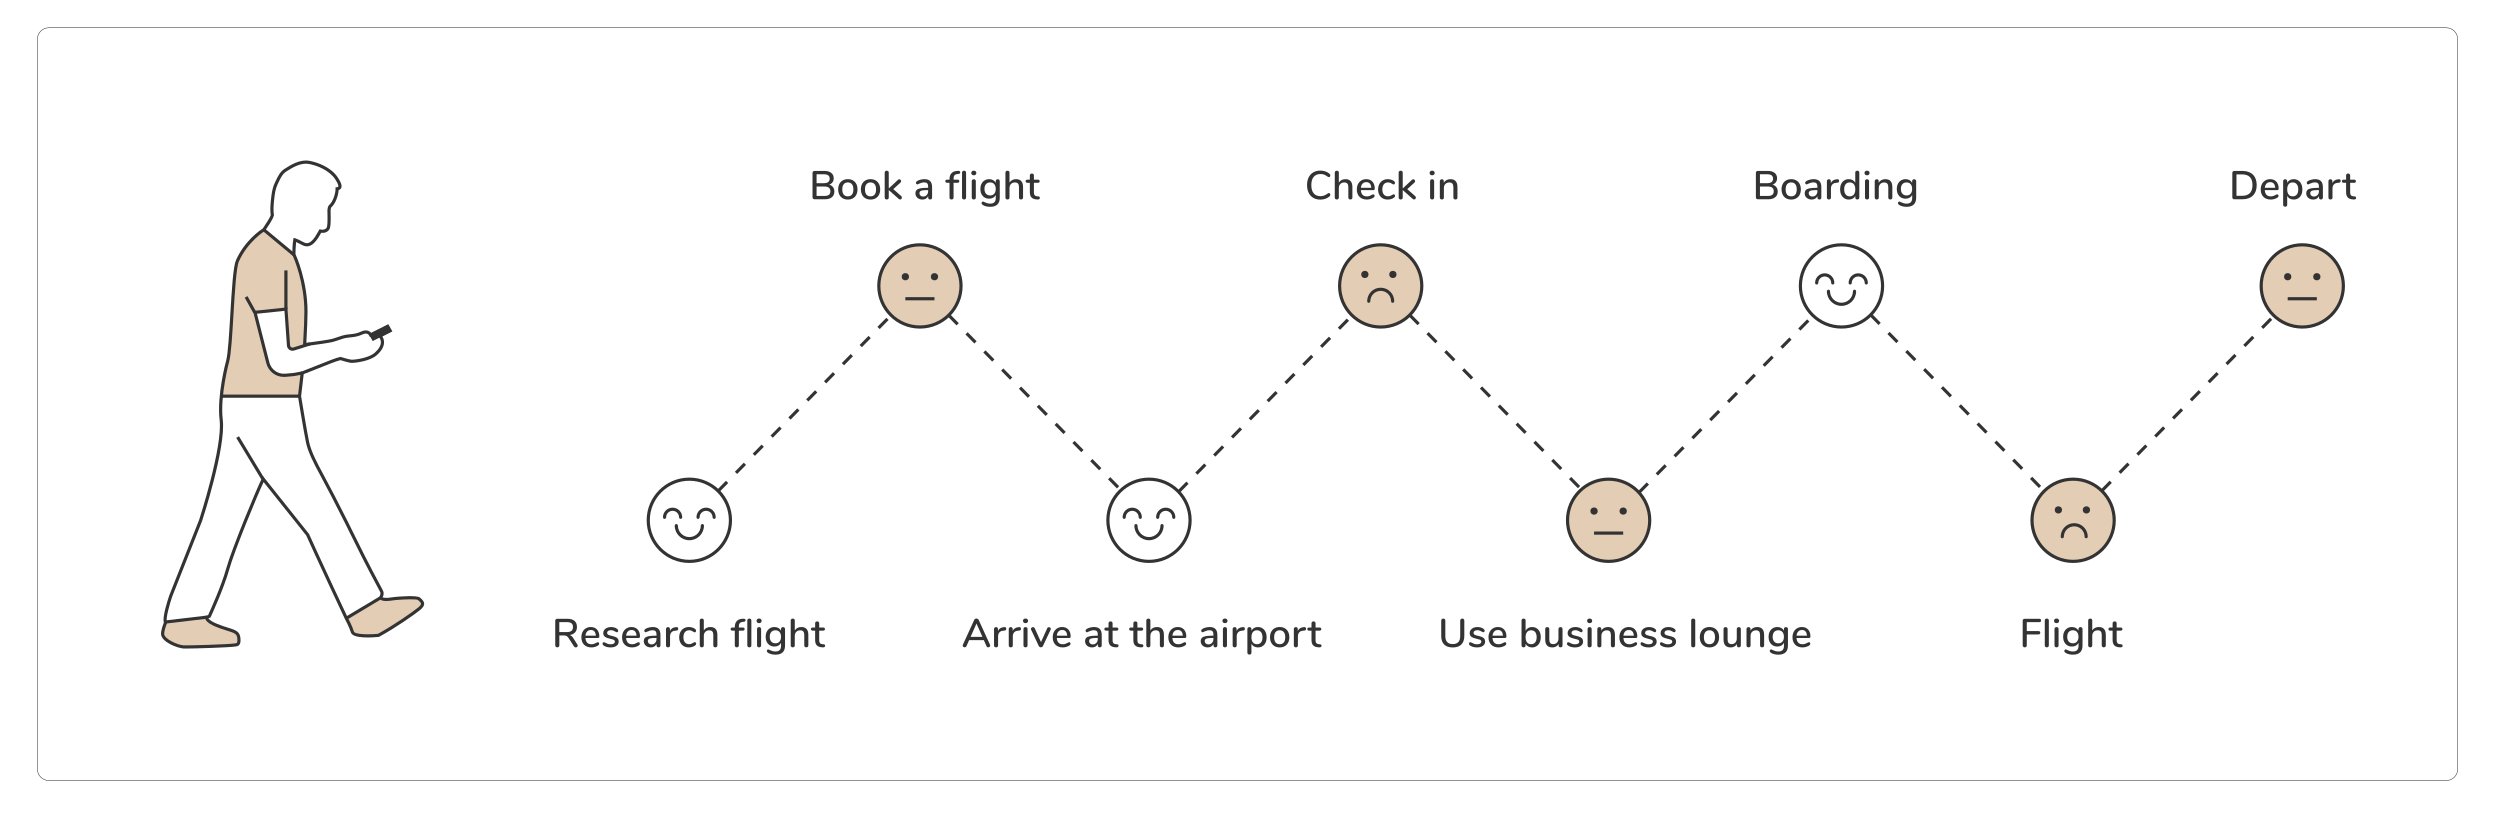 <?xml version="1.0" encoding="utf-8"?>
<!-- Generator: Adobe Illustrator 21.1.0, SVG Export Plug-In . SVG Version: 6.00 Build 0)  -->
<svg version="1.1" id="Layer_3" xmlns="http://www.w3.org/2000/svg" xmlns:xlink="http://www.w3.org/1999/xlink" x="0px" y="0px"
	 viewBox="0 0 2361.236 774.077" style="enable-background:new 0 0 2361.236 774.077;" xml:space="preserve">
<style type="text/css">
	.st0{fill:#E4CDB5;}
	.st1{fill:#333333;}
</style>
<g>
	<polygon class="st0" points="156.235,587.545 153.585,598.603 154.653,602.371 161.668,607.992 171.633,611.058 221.965,609.168 
		225.31,607.361 225.31,600.361 222.835,597.43 214.177,594.833 200.634,589.664 193.992,583.087 	"/>
</g>
<g>
	<polygon class="st0" points="209.04,374.183 215.466,339.083 221.337,263.784 224.25,246.34 231.155,234.437 242.987,221.328 
		249.236,216.911 277.568,240.436 286.704,270.507 288.785,287.668 287.768,324.877 275.853,330.371 272.491,326.286 
		270.055,291.928 240.817,295.011 241.303,296.919 254.334,346.203 257.868,350.638 264.401,354.042 270.583,354.509 
		285.464,352.264 282.887,374.18 	"/>
</g>
<g>
	<polygon class="st0" points="327.121,584.017 359.236,564.806 367.552,565.865 386.908,564.566 395.008,565.174 399.011,569.475 
		398.04,572.808 357.463,600.084 348.197,600.084 337.349,599.705 332.86,596.958 	"/>
</g>
<g>
	<path class="st1" d="M175.373,612.561c-0.898,0-1.573-0.01-1.976-0.03c-5.517-0.276-21.402-6.13-21.312-13.945
		c0.031-2.543,0.935-6.127,2.688-10.66c-1.761-4.874,3.887-22.021,5.05-25.447l28.211-71.355c0.194-0.602,22.423-68.9,19.391-94.374
		c-2.781-23.274,5.887-55.179,6.258-56.526c1.656-6.625,2.711-24.325,3.828-43.063c1.395-23.394,2.711-45.49,5.371-51.433
		c8.275-18.533,23.037-28.479,25.302-29.925c2.966-4.247,7.123-10.778,7.481-12.618c0.007-0.063,0.018-0.122,0.031-0.177
		c-0.608-3.518-0.466-9,0.425-16.309c0.464-3.875,1.102-9.187,3.411-13.944c0.271-0.563,0.543-1.149,0.82-1.746
		c1.946-4.194,4.151-8.949,8.705-11.729c0.306-0.187,0.645-0.399,1.014-0.629c4.612-2.884,13.189-8.253,21.765-6.826
		c8.667,1.456,20.962,6.409,27.103,15.579c3.285,4.877,4.307,8.008,3.311,10.148c-0.443,0.952-1.241,1.611-2.379,1.969
		c-0.315,4.852-2.723,12.647-6.956,16.302c-0.248,0.215-0.444,0.921-0.579,2.095c-0.021,0.248-0.054,0.473-0.089,0.682
		c0.002,0.262,0.009,0.656,0.019,1.15l0.018,0.981c0.232,10.764-0.063,14.238-1.378,16.154c-1.611,2.328-4.262,3.362-7.558,2.976
		c-3.405,6.198-8.908,15.555-16.996,12.046c-0.606-0.269-1.365-0.663-2.244-1.119l-0.499-0.258
		c-1.536-0.831-2.882-1.502-3.926-1.963c-0.459,3.655-0.577,8.744-0.607,11.385c0.53,1.152,11.401,25.204,11.401,54.463
		c0,6.294-0.383,16.167-1.14,29.366c1.02-0.142,2.04-0.279,3.059-0.417l0.681-0.092c8.027-1.091,15.609-2.122,20.031-3.105
		c1.597-0.367,3.285-0.941,5.071-1.549l0.476-0.162c2.811-0.988,6.329-2.223,9.89-2.542c7.471-0.676,8.98-1.217,13.062-2.989
		c4.016-1.734,7.17-0.651,8.912,1.414l16.231-8.18l3.873,6.829l-9.459,4.819c0.738,1.182,1.386,2.732,1.546,4.649
		c0.333,4.338-1.996,8.729-6.92,13.059c-6.222,5.5-19.477,7.209-23.601,7.209c-0.563,0-2.261,0-10.651-2.571
		c-3.552,0.744-13.459,4.744-20.757,7.689c-4.498,1.812-9.261,3.724-13.929,5.501l-2.447,20.802
		c0.464,2.833,5.505,33.524,7.594,43.466c1.985,9.378,8.814,21.929,12.096,27.96c7.179,13.237,16.566,31.339,24.5,47.242
		c1.366,2.746,2.802,5.671,4.357,8.836c6.284,12.795,14.891,30.317,28.632,55.829c1.113,2.085,1.046,4.29-0.212,6.705
		c2.573,0.896,5.981,0.402,9.046-0.04c1.09-0.157,2.119-0.306,3.093-0.393c3.416-0.31,20.604-1.73,23.229,0.682l0.286,0.261
		c1.885,1.717,3.665,3.338,3.602,5.671c-0.049,1.834-1.277,3.672-3.863,5.785l-0.002,0.002c-5.249,4.27-22.495,16.447-38.575,25.248
		l-0.269,0.147l-0.305,0.03c-5.682,0.555-24.366,1.896-26.186-4.189c-1.634-5.429-5.575-12.573-5.614-12.645l-0.047-0.093
		c0-0.001-6.16-13.213-13.67-29.186c-9.778-20.805-21.774-47.343-22.854-49.731l-40.255-50.438
		c-6.121,12.894-27.657,65.138-32.409,82.363c-4.947,17.936-17.362,44.729-17.487,44.997l-0.203,0.438l-0.42,0.237
		c-0.35,0.197-0.881,0.415-1.585,0.649c2.017,3.735,14.229,7.537,19.08,9.047c0.646,0.201,1.249,0.39,1.798,0.563
		c6.945,2.21,9.415,4.237,9.436,11.222c0.022,5.211-3.047,5.591-4.522,5.772c-0.159,0.02-0.313,0.038-0.462,0.063
		C216.223,611.584,184.432,612.56,175.373,612.561z M157.525,586.693c0.041,0.043,0.082,0.09,0.122,0.143l0.516,0.675l-0.314,0.79
		c-1.806,4.539-2.736,8.011-2.764,10.321c-0.056,4.866,12.775,10.629,18.462,10.913c4.283,0.214,41.98-0.877,48.186-1.849
		c0.175-0.028,0.371-0.053,0.57-0.078c1.306-0.161,1.901-0.234,1.891-2.783c-0.016-5.196-1.045-6.37-7.344-8.374
		c-0.543-0.173-1.142-0.359-1.781-0.559c-10.865-3.382-21.473-7.166-21.473-12.935v-1.136l1.093-0.308
		c0.891-0.252,1.52-0.465,1.908-0.618c1.716-3.74,12.575-27.68,17.087-44.033c5.111-18.529,29.516-77.311,33.685-85.052l1.077-2
		l43.451,54.517c0.126,0.279,12.726,28.188,22.912,49.861c7.255,15.428,13.249,28.281,13.653,29.147
		c0.381,0.692,4.164,7.627,5.838,13.189c0.743,2.484,12.283,3.082,22.716,2.095c15.114-8.303,32.382-20.347,37.851-24.796
		c2.253-1.84,2.745-2.941,2.761-3.54c0.026-0.96-1.202-2.078-2.623-3.373l-0.293-0.267c-1.485-0.908-12.241-0.691-20.934,0.095
		c-0.894,0.079-1.884,0.223-2.932,0.374c-3.938,0.57-8.841,1.277-12.424-1.05l-1.296-0.842l0.881-1.271
		c1.818-2.623,1.454-4.079,0.933-5.056c-13.766-25.556-22.386-43.107-28.681-55.924c-1.552-3.159-2.987-6.08-4.35-8.82
		c-7.799-15.633-17.396-34.141-24.451-47.148c-5.102-9.377-10.565-20.13-12.395-28.772c-2.194-10.442-7.6-43.477-7.654-43.809
		l-0.034-0.208l2.708-23.031l0.853-0.322c4.91-1.857,9.964-3.884,14.721-5.801c10.296-4.156,18.433-7.379,21.717-7.93l0.35-0.059
		l0.34,0.104c7.461,2.299,9.565,2.547,10.123,2.547c4.211,0,16.412-1.859,21.617-6.46c4.181-3.677,6.169-7.232,5.914-10.57
		c-0.172-2.059-1.149-3.535-1.939-4.41l-1.312-1.453l9.998-5.094l-0.916-1.615l-16.208,8.168l-0.673-1.346
		c-0.721-1.443-2.691-2.64-5.868-1.268c-4.234,1.839-6.101,2.511-13.985,3.225c-3.189,0.285-6.372,1.403-9.18,2.389l-0.489,0.167
		c-1.861,0.633-3.619,1.23-5.375,1.635c-4.556,1.013-12.198,2.051-20.289,3.151l-0.665,0.09c-1.634,0.22-3.25,0.438-4.866,0.674
		l-1.822,0.266l0.107-1.838c0.823-14.062,1.241-24.5,1.241-31.022c0-27.45-9.757-50.154-11.006-52.943l-0.406-0.347l0.006-0.698
		c0.024-2.934,0.165-10.189,0.941-14.201l0.309-1.597l1.566,0.437c1.575,0.439,4.199,1.772,6.123,2.812l0.479,0.248
		c0.835,0.434,1.557,0.808,2.067,1.035c5.439,2.358,9.511-4.069,13.546-11.448l0.65-1.193l1.087,0.223
		c2.623,0.537,4.506,0.012,5.594-1.56c0.939-1.37,1.023-6.316,0.849-14.395l-0.018-0.983c-0.011-0.608-0.02-1.071-0.02-1.333
		l0.024-0.269c0.028-0.155,0.058-0.324,0.072-0.506l0.013-0.122c0.118-1.023,0.337-2.926,1.595-4.019
		c3.735-3.226,6.021-11.18,5.954-15.239l-0.022-1.37l1.362-0.146c0.411-0.044,1.125-0.17,1.285-0.514
		c0.121-0.26,0.541-1.831-3.082-7.21c-5.251-7.843-16.393-12.829-25.106-14.292c-7.446-1.24-15.405,3.738-19.681,6.411
		c-0.378,0.236-0.725,0.454-1.039,0.646c-3.779,2.308-5.695,6.438-7.548,10.432c-0.283,0.61-0.561,1.209-0.84,1.789
		c-2.092,4.31-2.694,9.332-3.134,13c-0.876,7.186-1.008,12.641-0.384,15.778l0.059,0.296l-0.061,0.296
		c-0.028,0.139-0.07,0.258-0.108,0.347c-0.684,3.266-6.887,12.214-8.14,13.999l-0.179,0.254l-0.266,0.163
		c-0.159,0.097-16.005,9.958-24.4,28.76c-2.436,5.444-3.859,29.321-5.115,50.387c-1.125,18.881-2.188,36.716-3.921,43.646
		c-0.098,0.358-8.891,32.724-6.181,55.409c3.111,26.131-18.622,92.918-19.549,95.748l-28.216,71.371
		C159.969,571.378,156.687,583.568,157.525,586.693z M157.603,586.927c0.003,0.01,0.007,0.019,0.011,0.027
		C157.61,586.946,157.606,586.936,157.603,586.927z"/>
</g>
<g>
	
		<rect x="261.903" y="210.261" transform="matrix(0.639 -0.769 0.769 0.639 -80.796 285.243)" class="st1" width="2.999" height="36.825"/>
</g>
<g>
	<rect x="209.04" y="372.681" class="st1" width="73.847" height="3"/>
</g>
<g>
	
		<rect x="156.1" y="583.752" transform="matrix(0.993 -0.117 0.117 0.993 -67.392 24.626)" class="st1" width="39.13" height="2.999"/>
</g>
<g>
	
		<rect x="324.468" y="572.912" transform="matrix(0.858 -0.513 0.513 0.858 -246.221 257.665)" class="st1" width="37.423" height="3"/>
</g>
<g>
	
		<rect x="235.115" y="409.228" transform="matrix(0.856 -0.517 0.517 0.856 -189.69 184.855)" class="st1" width="3" height="46.661"/>
</g>
<g>
	<path class="st1" d="M268.155,356.01c-7.825,0-14.682-5.247-16.65-12.972l-12.57-49.337l32.506-3.427l2.546,35.907
		c0.05,0.701,0.412,1.329,0.992,1.725c0.58,0.395,1.298,0.501,1.968,0.291l15.213-4.781l0.899,2.862l-15.213,4.781
		c-1.55,0.489-3.211,0.242-4.556-0.673c-1.344-0.915-2.181-2.371-2.296-3.993l-2.326-32.81l-25.97,2.739l11.714,45.977
		c1.735,6.813,8.075,11.289,15.079,10.651l7.872-0.721l7.83-1.439l0.543,2.95l-8.031,1.471l-7.94,0.727
		C269.225,355.986,268.688,356.01,268.155,356.01z"/>
</g>
<g>
	
		<rect x="235.216" y="279.257" transform="matrix(0.873 -0.487 0.487 0.873 -110.21 151.912)" class="st1" width="3" height="16.822"/>
</g>
<g>
	<rect x="268.555" y="255.398" class="st1" width="3" height="36.53"/>
</g>
<g>
	<path class="st1" d="M1986.193,464.648l-2.139-2.104l8.416-8.554l2.139,2.104L1986.193,464.648z M2003.026,447.54l-2.139-2.104
		l8.416-8.554l2.139,2.104L2003.026,447.54z M2019.858,430.433l-2.139-2.104l8.417-8.554l2.139,2.104L2019.858,430.433z
		 M2036.691,413.325l-2.139-2.104l8.416-8.554l2.139,2.104L2036.691,413.325z M2053.524,396.218l-2.139-2.104l8.416-8.553
		l2.139,2.104L2053.524,396.218z M2070.356,379.112l-2.139-2.104l8.417-8.554l2.139,2.104L2070.356,379.112z M2087.189,362.005
		l-2.139-2.104l8.417-8.554l2.139,2.104L2087.189,362.005z M2104.022,344.897l-2.139-2.104l8.416-8.554l2.139,2.104
		L2104.022,344.897z M2120.855,327.79l-2.139-2.104l8.416-8.554l2.139,2.104L2120.855,327.79z M2137.687,310.682l-2.139-2.104
		l8.417-8.554l2.139,2.104L2137.687,310.682z"/>
</g>
<g>
	<path class="st1" d="M1925.693,460.94l-8.416-8.554l2.139-2.104l8.416,8.554L1925.693,460.94z M1908.861,443.832l-8.417-8.554
		l2.139-2.104l8.417,8.554L1908.861,443.832z M1892.028,426.725l-8.416-8.554l2.139-2.104l8.416,8.554L1892.028,426.725z
		 M1875.195,409.617l-8.416-8.554l2.139-2.104l8.416,8.554L1875.195,409.617z M1858.363,392.51l-8.417-8.554l2.139-2.104
		l8.417,8.554L1858.363,392.51z M1841.53,375.403l-8.416-8.554l2.139-2.104l8.416,8.554L1841.53,375.403z M1824.697,358.296
		l-8.416-8.554l2.139-2.104l8.416,8.554L1824.697,358.296z M1807.865,341.189l-8.417-8.554l2.139-2.104l8.417,8.554
		L1807.865,341.189z M1791.032,324.081l-8.416-8.554l2.139-2.104l8.416,8.554L1791.032,324.081z M1774.199,306.974l-8.416-8.554
		l2.139-2.104l8.416,8.554L1774.199,306.974z"/>
</g>
<g>
	<path class="st1" d="M1549.044,466.247l-2.139-2.104l8.416-8.554l2.139,2.104L1549.044,466.247z M1565.876,449.14l-2.139-2.104
		l8.417-8.554l2.139,2.104L1565.876,449.14z M1582.709,432.033l-2.139-2.104l8.416-8.555l2.139,2.104L1582.709,432.033z
		 M1599.541,414.924l-2.139-2.104l8.416-8.554l2.139,2.104L1599.541,414.924z M1616.373,397.817l-2.139-2.104l8.417-8.554
		l2.139,2.104L1616.373,397.817z M1633.206,380.71l-2.139-2.104l8.416-8.554l2.139,2.104L1633.206,380.71z M1650.038,363.602
		l-2.139-2.104l8.416-8.554l2.139,2.104L1650.038,363.602z M1666.871,346.494l-2.139-2.104l8.416-8.554l2.139,2.104
		L1666.871,346.494z M1683.703,329.387l-2.139-2.104l8.416-8.554l2.139,2.104L1683.703,329.387z M1700.535,312.279l-2.139-2.104
		l8.416-8.554l2.139,2.104L1700.535,312.279z"/>
</g>
<g>
	<path class="st1" d="M1490.306,461.127l-8.416-8.554l2.139-2.104l8.416,8.554L1490.306,461.127z M1473.474,444.019l-8.416-8.554
		l2.139-2.104l8.416,8.554L1473.474,444.019z M1456.642,426.911l-8.416-8.554l2.139-2.104l8.416,8.554L1456.642,426.911z
		 M1439.81,409.803l-8.416-8.554l2.139-2.104l8.416,8.554L1439.81,409.803z M1422.978,392.696l-8.416-8.554l2.139-2.104l8.416,8.554
		L1422.978,392.696z M1406.146,375.588l-8.416-8.554l2.139-2.104l8.416,8.554L1406.146,375.588z M1389.314,358.48l-8.416-8.554
		l2.139-2.104l8.416,8.554L1389.314,358.48z M1372.482,341.372l-8.416-8.554l2.139-2.104l8.416,8.554L1372.482,341.372z
		 M1355.65,324.264l-8.416-8.554l2.139-2.104l8.416,8.554L1355.65,324.264z M1338.818,307.156l-8.416-8.554l2.139-2.104l8.416,8.554
		L1338.818,307.156z"/>
</g>
<g>
	<path class="st1" d="M1114.217,465.507l-2.139-2.104l8.416-8.554l2.139,2.104L1114.217,465.507z M1131.049,448.4l-2.139-2.104
		l8.417-8.555l2.139,2.104L1131.049,448.4z M1147.881,431.291l-2.139-2.104l8.416-8.554l2.139,2.104L1147.881,431.291z
		 M1164.714,414.184l-2.139-2.104l8.416-8.554l2.139,2.104L1164.714,414.184z M1181.546,397.076l-2.139-2.104l8.416-8.555
		l2.139,2.104L1181.546,397.076z M1198.379,379.969l-2.139-2.104l8.416-8.554l2.139,2.104L1198.379,379.969z M1215.211,362.861
		l-2.139-2.104l8.416-8.554l2.139,2.104L1215.211,362.861z M1232.043,345.753l-2.139-2.104l8.416-8.554l2.139,2.104
		L1232.043,345.753z M1248.875,328.645l-2.139-2.104l8.416-8.554l2.139,2.104L1248.875,328.645z M1265.707,311.537l-2.139-2.104
		l8.417-8.554l2.139,2.104L1265.707,311.537z"/>
</g>
<g>
	<path class="st1" d="M1054.922,461.3l-8.416-8.554l2.139-2.104l8.416,8.554L1054.922,461.3z M1038.09,444.192l-8.416-8.554
		l2.139-2.104l8.416,8.554L1038.09,444.192z M1021.258,427.084l-8.416-8.554l2.139-2.104l8.416,8.554L1021.258,427.084z
		 M1004.426,409.976l-8.417-8.554l2.139-2.104l8.417,8.554L1004.426,409.976z M987.594,392.868l-8.416-8.554l2.139-2.104
		l8.416,8.554L987.594,392.868z M970.762,375.761l-8.416-8.554l2.139-2.104l8.416,8.554L970.762,375.761z M953.93,358.653
		l-8.416-8.554l2.139-2.104l8.416,8.554L953.93,358.653z M937.098,341.545l-8.417-8.554l2.139-2.104l8.417,8.554L937.098,341.545z
		 M920.265,324.437l-8.416-8.554l2.139-2.104l8.416,8.554L920.265,324.437z M903.433,307.329l-8.416-8.554l2.139-2.104l8.416,8.554
		L903.433,307.329z"/>
</g>
<g>
	<path class="st1" d="M679.379,464.779l-2.139-2.104l8.416-8.554l2.139,2.104L679.379,464.779z M696.211,447.671l-2.139-2.104
		l8.417-8.555l2.139,2.104L696.211,447.671z M713.044,430.563l-2.139-2.104l8.416-8.554l2.139,2.104L713.044,430.563z
		 M729.876,413.455l-2.139-2.104l8.416-8.554l2.139,2.104L729.876,413.455z M746.708,396.347l-2.139-2.104l8.417-8.554l2.139,2.104
		L746.708,396.347z M763.54,379.24l-2.139-2.104l8.416-8.554l2.139,2.104L763.54,379.24z M780.372,362.132l-2.139-2.104l8.416-8.554
		l2.139,2.104L780.372,362.132z M797.204,345.024l-2.139-2.104l8.417-8.554l2.139,2.104L797.204,345.024z M814.037,327.916
		l-2.139-2.104l8.416-8.554l2.139,2.104L814.037,327.916z M830.869,310.809l-2.139-2.104l8.416-8.554l2.139,2.104L830.869,310.809z"
		/>
</g>
<g>
	<circle class="st0" cx="868.863" cy="270.054" r="38.821"/>
	<path class="st1" d="M868.863,310.375c-22.233,0-40.321-18.088-40.321-40.321c0-22.233,18.088-40.321,40.321-40.321
		c22.233,0,40.321,18.088,40.321,40.321C909.184,292.287,891.096,310.375,868.863,310.375z M868.863,232.733
		c-20.579,0-37.321,16.742-37.321,37.321c0,20.579,16.742,37.321,37.321,37.321c20.579,0,37.321-16.742,37.321-37.321
		C906.184,249.475,889.442,232.733,868.863,232.733z"/>
</g>
<g>
	<path class="st1" d="M651.084,531.719c-22.233,0-40.321-18.088-40.321-40.321c0-22.232,18.088-40.32,40.321-40.32
		c22.233,0,40.321,18.088,40.321,40.32C691.405,513.631,673.317,531.719,651.084,531.719z M651.084,454.077
		c-20.579,0-37.321,16.742-37.321,37.32c0,20.579,16.742,37.321,37.321,37.321c20.579,0,37.321-16.742,37.321-37.321
		C688.405,470.82,671.663,454.077,651.084,454.077z"/>
</g>
<g>
	<path class="st1" d="M1085.208,531.719c-22.233,0-40.321-18.088-40.321-40.321c0-22.232,18.088-40.32,40.321-40.32
		c22.233,0,40.321,18.088,40.321,40.32C1125.529,513.631,1107.441,531.719,1085.208,531.719z M1085.208,454.077
		c-20.579,0-37.321,16.742-37.321,37.32c0,20.579,16.742,37.321,37.321,37.321c20.579,0,37.321-16.742,37.321-37.321
		C1122.529,470.82,1105.787,454.077,1085.208,454.077z"/>
</g>
<g>
	<circle class="st0" cx="1304.068" cy="270.054" r="38.821"/>
	<path class="st1" d="M1304.068,310.375c-22.233,0-40.321-18.088-40.321-40.321c0-22.233,18.088-40.321,40.321-40.321
		s40.321,18.088,40.321,40.321C1344.389,292.287,1326.301,310.375,1304.068,310.375z M1304.068,232.733
		c-20.579,0-37.321,16.742-37.321,37.321c0,20.579,16.742,37.321,37.321,37.321s37.321-16.742,37.321-37.321
		C1341.389,249.475,1324.647,232.733,1304.068,232.733z"/>
</g>
<g>
	<circle class="st0" cx="1519.332" cy="491.398" r="38.821"/>
	<path class="st1" d="M1519.332,531.719c-22.233,0-40.321-18.088-40.321-40.321c0-22.232,18.088-40.32,40.321-40.32
		s40.321,18.088,40.321,40.32C1559.653,513.631,1541.565,531.719,1519.332,531.719z M1519.332,454.077
		c-20.579,0-37.321,16.742-37.321,37.32c0,20.579,16.742,37.321,37.321,37.321s37.321-16.742,37.321-37.321
		C1556.653,470.82,1539.911,454.077,1519.332,454.077z"/>
</g>
<g>
	<path class="st1" d="M1739.273,310.375c-22.233,0-40.321-18.088-40.321-40.321c0-22.233,18.088-40.321,40.321-40.321
		s40.321,18.088,40.321,40.321C1779.594,292.287,1761.506,310.375,1739.273,310.375z M1739.273,232.733
		c-20.579,0-37.321,16.742-37.321,37.321c0,20.579,16.742,37.321,37.321,37.321s37.321-16.742,37.321-37.321
		C1776.594,249.475,1759.852,232.733,1739.273,232.733z"/>
</g>
<g>
	<circle class="st0" cx="1958.042" cy="491.398" r="38.821"/>
	<path class="st1" d="M1958.042,531.719c-22.232,0-40.32-18.088-40.32-40.321c0-22.232,18.088-40.32,40.32-40.32
		c22.233,0,40.321,18.088,40.321,40.32C1998.363,513.631,1980.275,531.719,1958.042,531.719z M1958.042,454.077
		c-20.578,0-37.32,16.742-37.32,37.32c0,20.579,16.742,37.321,37.32,37.321c20.579,0,37.321-16.742,37.321-37.321
		C1995.363,470.82,1978.621,454.077,1958.042,454.077z"/>
</g>
<g>
	<circle class="st0" cx="2174.478" cy="270.054" r="38.821"/>
	<path class="st1" d="M2174.478,310.375c-22.232,0-40.32-18.088-40.32-40.321c0-22.233,18.088-40.321,40.32-40.321
		c22.233,0,40.321,18.088,40.321,40.321C2214.799,292.287,2196.711,310.375,2174.478,310.375z M2174.478,232.733
		c-20.578,0-37.32,16.742-37.32,37.321c0,20.579,16.742,37.321,37.32,37.321c20.579,0,37.321-16.742,37.321-37.321
		C2211.799,249.475,2195.057,232.733,2174.478,232.733z"/>
</g>
<g>
	<polygon class="st1" points="369.924,312.931 352.005,322.13 349.382,317.579 357.218,312.626 366.122,308.139 368.185,311.777 	
		"/>
</g>
<g>
	<g>
		<path class="st1" d="M1970.39,508.411c-0.828,0-1.5-0.672-1.5-1.5c0-5.399-4.394-9.793-9.793-9.793s-9.793,4.394-9.793,9.793
			c0,0.828-0.672,1.5-1.5,1.5s-1.5-0.672-1.5-1.5c0-7.054,5.739-12.793,12.793-12.793s12.793,5.739,12.793,12.793
			C1971.89,507.74,1971.218,508.411,1970.39,508.411z"/>
	</g>
	<g>
		<circle class="st1" cx="1944.136" cy="481.614" r="3.413"/>
	</g>
	<g>
		<circle class="st1" cx="1970.597" cy="481.614" r="3.413"/>
	</g>
</g>
<g>
	<g>
		<circle class="st1" cx="855.105" cy="261.358" r="3.413"/>
	</g>
	<g>
		<g>
			<circle class="st1" cx="882.621" cy="261.358" r="3.413"/>
		</g>
		<g>
			<rect x="855.105" y="280.662" class="st1" width="27.516" height="3"/>
		</g>
	</g>
</g>
<g>
	<g>
		<path class="st1" d="M651.084,510.259c-7.614,0-13.809-6.194-13.809-13.809c0-0.828,0.671-1.5,1.5-1.5s1.5,0.672,1.5,1.5
			c0,5.96,4.849,10.809,10.809,10.809c5.959,0,10.808-4.849,10.808-10.809c0-0.828,0.671-1.5,1.5-1.5s1.5,0.672,1.5,1.5
			C664.892,504.065,658.698,510.259,651.084,510.259z"/>
	</g>
	<g>
		<path class="st1" d="M642.857,490.075c-0.829,0-1.5-0.672-1.5-1.5c0-3.362-2.735-6.098-6.098-6.098s-6.098,2.735-6.098,6.098
			c0,0.828-0.671,1.5-1.5,1.5s-1.5-0.672-1.5-1.5c0-5.017,4.081-9.098,9.098-9.098s9.098,4.081,9.098,9.098
			C644.357,489.404,643.685,490.075,642.857,490.075z"/>
	</g>
	<g>
		<path class="st1" d="M674.506,490.075c-0.829,0-1.5-0.672-1.5-1.5c0-3.362-2.735-6.098-6.098-6.098s-6.098,2.735-6.098,6.098
			c0,0.828-0.671,1.5-1.5,1.5s-1.5-0.672-1.5-1.5c0-5.017,4.081-9.098,9.098-9.098s9.098,4.081,9.098,9.098
			C676.006,489.404,675.335,490.075,674.506,490.075z"/>
	</g>
</g>
<g>
	<g>
		<path class="st1" d="M1739.273,288.915c-7.614,0-13.809-6.194-13.809-13.808c0-0.829,0.672-1.5,1.5-1.5s1.5,0.671,1.5,1.5
			c0,5.959,4.849,10.808,10.809,10.808s10.809-4.849,10.809-10.808c0-0.829,0.672-1.5,1.5-1.5s1.5,0.671,1.5,1.5
			C1753.082,282.72,1746.887,288.915,1739.273,288.915z"/>
	</g>
	<g>
		<path class="st1" d="M1731.046,268.731c-0.828,0-1.5-0.671-1.5-1.5c0-3.362-2.735-6.098-6.098-6.098s-6.098,2.735-6.098,6.098
			c0,0.829-0.672,1.5-1.5,1.5s-1.5-0.671-1.5-1.5c0-5.017,4.081-9.098,9.098-9.098s9.098,4.081,9.098,9.098
			C1732.546,268.059,1731.874,268.731,1731.046,268.731z"/>
	</g>
	<g>
		<path class="st1" d="M1762.696,268.731c-0.828,0-1.5-0.671-1.5-1.5c0-3.362-2.735-6.098-6.098-6.098s-6.098,2.735-6.098,6.098
			c0,0.829-0.672,1.5-1.5,1.5s-1.5-0.671-1.5-1.5c0-5.017,4.081-9.098,9.098-9.098s9.098,4.081,9.098,9.098
			C1764.196,268.059,1763.524,268.731,1762.696,268.731z"/>
	</g>
</g>
<g>
	<g>
		<path class="st1" d="M1085.208,510.259c-7.614,0-13.808-6.194-13.808-13.809c0-0.828,0.671-1.5,1.5-1.5s1.5,0.672,1.5,1.5
			c0,5.96,4.849,10.809,10.808,10.809c5.96,0,10.809-4.849,10.809-10.809c0-0.828,0.671-1.5,1.5-1.5s1.5,0.672,1.5,1.5
			C1099.016,504.065,1092.822,510.259,1085.208,510.259z"/>
	</g>
	<g>
		<path class="st1" d="M1076.981,490.075c-0.829,0-1.5-0.672-1.5-1.5c0-3.362-2.735-6.098-6.098-6.098s-6.098,2.735-6.098,6.098
			c0,0.828-0.671,1.5-1.5,1.5s-1.5-0.672-1.5-1.5c0-5.017,4.081-9.098,9.098-9.098s9.098,4.081,9.098,9.098
			C1078.481,489.404,1077.809,490.075,1076.981,490.075z"/>
	</g>
	<g>
		<path class="st1" d="M1108.63,490.075c-0.829,0-1.5-0.672-1.5-1.5c0-3.362-2.735-6.098-6.098-6.098s-6.098,2.735-6.098,6.098
			c0,0.828-0.671,1.5-1.5,1.5s-1.5-0.672-1.5-1.5c0-5.017,4.081-9.098,9.098-9.098s9.098,4.081,9.098,9.098
			C1110.13,489.404,1109.459,490.075,1108.63,490.075z"/>
	</g>
</g>
<g>
	<g>
		<path class="st1" d="M1315.361,286.012c-0.828,0-1.5-0.671-1.5-1.5c0-5.4-4.394-9.793-9.793-9.793s-9.793,4.393-9.793,9.793
			c0,0.829-0.672,1.5-1.5,1.5s-1.5-0.671-1.5-1.5c0-7.054,5.739-12.793,12.793-12.793s12.793,5.739,12.793,12.793
			C1316.861,285.34,1316.189,286.012,1315.361,286.012z"/>
	</g>
	<g>
		<circle class="st1" cx="1289.107" cy="259.215" r="3.413"/>
	</g>
	<g>
		<circle class="st1" cx="1315.568" cy="259.215" r="3.413"/>
	</g>
</g>
<g>
	<g>
		<circle class="st1" cx="1505.573" cy="482.703" r="3.413"/>
	</g>
	<g>
		<g>
			<circle class="st1" cx="1533.089" cy="482.703" r="3.413"/>
		</g>
		<g>
			<rect x="1505.574" y="502.006" class="st1" width="27.516" height="3"/>
		</g>
	</g>
</g>
<g>
	<g>
		<circle class="st1" cx="2160.72" cy="261.358" r="3.413"/>
	</g>
	<g>
		<g>
			<circle class="st1" cx="2188.236" cy="261.358" r="3.413"/>
		</g>
		<g>
			<rect x="2160.72" y="280.662" class="st1" width="27.516" height="3"/>
		</g>
	</g>
</g>
<g>
	<g>
		<path class="st1" d="M786.776,176.743c0.849,1.114,1.273,2.508,1.273,4.18c0,2.306-0.792,4.098-2.375,5.377
			c-1.584,1.279-3.794,1.919-6.631,1.919h-9.69c-0.607,0-1.083-0.171-1.425-0.513c-0.342-0.343-0.513-0.805-0.513-1.388v-22.989
			c0-0.583,0.171-1.045,0.513-1.388c0.342-0.342,0.817-0.513,1.425-0.513h9.272c2.761,0,4.921,0.614,6.479,1.843
			c1.559,1.229,2.337,2.945,2.337,5.149c0,1.419-0.374,2.647-1.12,3.686c-0.748,1.039-1.793,1.812-3.136,2.318
			C784.73,174.856,785.927,175.628,786.776,176.743z M771.254,173.019h6.764c3.749,0,5.624-1.418,5.624-4.256
			c0-1.418-0.462-2.47-1.387-3.154c-0.925-0.684-2.337-1.025-4.237-1.025h-6.764V173.019z M782.92,184.001
			c0.912-0.709,1.368-1.812,1.368-3.307c0-1.52-0.463-2.653-1.388-3.4s-2.35-1.121-4.274-1.121h-7.372v8.892h7.372
			C780.576,185.065,782.007,184.71,782.92,184.001z"/>
	</g>
	<g>
		<path class="st1" d="M795.972,187.307c-1.381-0.785-2.445-1.906-3.192-3.363c-0.747-1.456-1.121-3.147-1.121-5.072
			c0-1.951,0.374-3.654,1.121-5.111c0.747-1.456,1.812-2.577,3.192-3.363c1.38-0.785,2.982-1.178,4.807-1.178
			s3.426,0.393,4.808,1.178c1.38,0.786,2.444,1.907,3.191,3.363c0.747,1.457,1.121,3.16,1.121,5.111
			c0,1.925-0.374,3.616-1.121,5.072c-0.747,1.457-1.812,2.578-3.191,3.363c-1.382,0.785-2.983,1.178-4.808,1.178
			S797.352,188.092,795.972,187.307z M804.674,183.773c0.898-1.114,1.349-2.748,1.349-4.901c0-2.128-0.456-3.756-1.368-4.884
			c-0.912-1.127-2.204-1.69-3.876-1.69s-2.964,0.563-3.876,1.69c-0.912,1.128-1.368,2.756-1.368,4.884
			c0,2.153,0.45,3.787,1.35,4.901c0.898,1.115,2.197,1.672,3.895,1.672S803.775,184.888,804.674,183.773z"/>
	</g>
	<g>
		<path class="st1" d="M817.404,187.307c-1.381-0.785-2.445-1.906-3.192-3.363c-0.747-1.456-1.121-3.147-1.121-5.072
			c0-1.951,0.374-3.654,1.121-5.111c0.747-1.456,1.812-2.577,3.192-3.363c1.38-0.785,2.982-1.178,4.807-1.178
			s3.426,0.393,4.808,1.178c1.38,0.786,2.444,1.907,3.191,3.363c0.747,1.457,1.121,3.16,1.121,5.111
			c0,1.925-0.374,3.616-1.121,5.072c-0.747,1.457-1.812,2.578-3.191,3.363c-1.382,0.785-2.983,1.178-4.808,1.178
			S818.784,188.092,817.404,187.307z M826.106,183.773c0.898-1.114,1.349-2.748,1.349-4.901c0-2.128-0.456-3.756-1.368-4.884
			c-0.912-1.127-2.204-1.69-3.876-1.69s-2.964,0.563-3.876,1.69c-0.912,1.128-1.368,2.756-1.368,4.884
			c0,2.153,0.45,3.787,1.35,4.901c0.898,1.115,2.197,1.672,3.895,1.672S825.207,184.888,826.106,183.773z"/>
	</g>
	<g>
		<path class="st1" d="M851.85,186.623c0,0.481-0.165,0.899-0.494,1.254s-0.722,0.532-1.178,0.532c-0.481,0-0.912-0.178-1.292-0.532
			l-9.462-8.36v7.03c0,0.607-0.178,1.07-0.532,1.387s-0.811,0.476-1.368,0.476s-1.02-0.159-1.387-0.476s-0.551-0.779-0.551-1.387
			v-23.446c0-0.607,0.184-1.069,0.551-1.387c0.367-0.316,0.829-0.476,1.387-0.476s1.014,0.159,1.368,0.476
			c0.354,0.317,0.532,0.779,0.532,1.387v14.896l8.664-8.095c0.431-0.38,0.849-0.569,1.254-0.569c0.48,0,0.898,0.178,1.254,0.532
			c0.354,0.354,0.532,0.772,0.532,1.254s-0.216,0.925-0.646,1.33l-6.764,6.193l7.448,6.574
			C851.623,185.597,851.85,186.066,851.85,186.623z"/>
	</g>
	<g>
		<path class="st1" d="M878.546,171.081c1.202,1.241,1.805,3.129,1.805,5.662v9.842c0,0.583-0.165,1.032-0.494,1.349
			s-0.785,0.476-1.368,0.476c-0.558,0-1.001-0.165-1.33-0.494s-0.494-0.772-0.494-1.33v-1.406c-0.481,1.064-1.196,1.881-2.146,2.451
			s-2.059,0.854-3.325,0.854c-1.216,0-2.331-0.247-3.344-0.74c-1.014-0.494-1.805-1.185-2.375-2.071s-0.855-1.875-0.855-2.964
			c0-1.343,0.349-2.4,1.045-3.173c0.697-0.772,1.85-1.324,3.458-1.653s3.819-0.494,6.632-0.494h0.874v-1.102
			c0-1.419-0.292-2.445-0.874-3.078c-0.584-0.633-1.521-0.95-2.812-0.95c-0.887,0-1.723,0.114-2.508,0.342
			c-0.786,0.229-1.647,0.558-2.584,0.988c-0.685,0.38-1.166,0.57-1.444,0.57c-0.38,0-0.69-0.14-0.931-0.418
			c-0.241-0.279-0.361-0.634-0.361-1.064c0-0.38,0.107-0.716,0.323-1.007c0.215-0.291,0.563-0.576,1.045-0.855
			c0.887-0.48,1.925-0.867,3.116-1.159c1.19-0.29,2.343-0.437,3.458-0.437C875.511,169.219,877.341,169.84,878.546,171.081z
			 M875.297,184.21c0.886-0.95,1.33-2.172,1.33-3.667v-0.988h-0.685c-1.976,0-3.496,0.089-4.56,0.266
			c-1.064,0.178-1.824,0.476-2.28,0.894s-0.684,1.02-0.684,1.805c0,0.912,0.328,1.66,0.987,2.242
			c0.659,0.583,1.482,0.874,2.471,0.874C873.269,185.635,874.409,185.16,875.297,184.21z"/>
	</g>
	<g>
		<path class="st1" d="M901.553,165.552c-0.607,0.697-0.912,1.717-0.912,3.059v1.064h3.763c0.531,0,0.943,0.133,1.234,0.399
			c0.291,0.266,0.438,0.627,0.438,1.083c0,0.455-0.146,0.816-0.438,1.083c-0.291,0.266-0.703,0.398-1.234,0.398h-3.763v13.908
			c0,0.607-0.184,1.07-0.551,1.387s-0.83,0.476-1.387,0.476c-0.558,0-1.014-0.159-1.368-0.476c-0.355-0.316-0.532-0.779-0.532-1.387
			v-13.908h-2.28c-0.531,0-0.943-0.133-1.234-0.398c-0.292-0.267-0.438-0.628-0.438-1.083c0-0.456,0.146-0.817,0.438-1.083
			c0.291-0.267,0.703-0.399,1.234-0.399h2.28v-0.494c0-2.33,0.595-4.161,1.786-5.491c1.19-1.33,2.875-2.07,5.054-2.223l0.988-0.076
			c0.811-0.051,1.399,0.038,1.767,0.267c0.367,0.228,0.552,0.595,0.552,1.102c0,0.887-0.532,1.394-1.597,1.52l-0.987,0.076
			C903.098,164.456,902.162,164.856,901.553,165.552z M909.172,187.953c-0.367-0.305-0.551-0.761-0.551-1.368v-23.484
			c0-0.607,0.184-1.069,0.551-1.387c0.367-0.316,0.829-0.476,1.387-0.476s1.014,0.159,1.368,0.476
			c0.354,0.317,0.532,0.779,0.532,1.387v23.484c0,0.607-0.178,1.063-0.532,1.368c-0.354,0.304-0.811,0.456-1.368,0.456
			S909.54,188.257,909.172,187.953z"/>
	</g>
	<g>
		<path class="st1" d="M918.007,164.963c-0.431-0.405-0.646-0.938-0.646-1.596c0-0.659,0.215-1.185,0.646-1.577
			s1.014-0.589,1.748-0.589c0.709,0,1.286,0.196,1.729,0.589c0.442,0.393,0.665,0.918,0.665,1.577c0,0.658-0.216,1.19-0.646,1.596
			s-1.014,0.607-1.748,0.607S918.438,165.368,918.007,164.963z M918.369,187.953c-0.367-0.305-0.551-0.761-0.551-1.368v-15.428
			c0-0.608,0.184-1.07,0.551-1.388c0.367-0.316,0.829-0.475,1.387-0.475s1.014,0.158,1.368,0.475
			c0.354,0.317,0.532,0.779,0.532,1.388v15.428c0,0.607-0.178,1.063-0.532,1.368c-0.354,0.304-0.811,0.456-1.368,0.456
			S918.736,188.257,918.369,187.953z"/>
	</g>
	<g>
		<path class="st1" d="M943.753,169.808c0.342,0.342,0.513,0.792,0.513,1.35v15.579c0,2.837-0.754,4.979-2.261,6.423
			c-1.508,1.443-3.73,2.166-6.669,2.166c-2.736,0-5.017-0.52-6.841-1.559c-0.938-0.532-1.405-1.165-1.405-1.899
			c0-0.432,0.119-0.786,0.36-1.064c0.241-0.279,0.538-0.418,0.894-0.418c0.329,0,0.849,0.19,1.558,0.57
			c0.912,0.43,1.761,0.766,2.546,1.007c0.785,0.24,1.723,0.36,2.812,0.36c3.496,0,5.244-1.761,5.244-5.281v-2.926
			c-0.532,1.114-1.344,1.982-2.433,2.603c-1.089,0.621-2.355,0.931-3.8,0.931c-1.621,0-3.065-0.38-4.332-1.14
			s-2.248-1.837-2.945-3.23c-0.696-1.393-1.045-3.002-1.045-4.825c0-1.824,0.354-3.433,1.064-4.826
			c0.709-1.394,1.69-2.477,2.945-3.249c1.254-0.772,2.691-1.159,4.312-1.159c1.419,0,2.666,0.304,3.743,0.912
			c1.076,0.607,1.894,1.47,2.451,2.584v-1.596c0-0.558,0.171-1.001,0.513-1.33s0.804-0.494,1.387-0.494
			S943.41,169.466,943.753,169.808z M939.059,182.975c0.937-1.089,1.406-2.597,1.406-4.521c0-1.9-0.463-3.401-1.388-4.503
			c-0.925-1.103-2.223-1.653-3.895-1.653s-2.983,0.545-3.933,1.634c-0.95,1.09-1.426,2.597-1.426,4.522
			c0,1.925,0.481,3.433,1.444,4.521c0.963,1.09,2.267,1.634,3.914,1.634C936.83,184.609,938.122,184.065,939.059,182.975z"/>
	</g>
	<g>
		<path class="st1" d="M966.266,176.705v9.88c0,0.558-0.177,1.001-0.531,1.33c-0.355,0.329-0.824,0.494-1.406,0.494
			c-0.583,0-1.045-0.165-1.388-0.494c-0.342-0.329-0.513-0.772-0.513-1.33v-9.842c0-1.521-0.311-2.635-0.931-3.345
			c-0.621-0.709-1.59-1.063-2.907-1.063c-1.546,0-2.787,0.481-3.724,1.443c-0.938,0.964-1.406,2.256-1.406,3.876v8.931
			c0,0.558-0.171,1.001-0.513,1.33c-0.343,0.329-0.805,0.494-1.388,0.494s-1.051-0.165-1.405-0.494
			c-0.355-0.329-0.532-0.772-0.532-1.33v-23.522c0-0.557,0.184-1,0.551-1.33c0.367-0.328,0.842-0.494,1.425-0.494
			c0.558,0,1.007,0.159,1.35,0.476c0.342,0.317,0.513,0.741,0.513,1.272v9.5c0.633-1.063,1.482-1.874,2.546-2.432
			c1.064-0.557,2.28-0.836,3.648-0.836C964.062,169.219,966.266,171.714,966.266,176.705z"/>
	</g>
	<g>
		<path class="st1" d="M981.79,185.92c0.24,0.241,0.36,0.576,0.36,1.007c0,0.507-0.196,0.893-0.589,1.159
			c-0.393,0.266-0.969,0.373-1.729,0.323l-1.026-0.076c-2.052-0.152-3.585-0.779-4.598-1.881c-1.014-1.103-1.521-2.729-1.521-4.884
			v-8.93h-2.28c-1.114,0-1.672-0.494-1.672-1.481c0-0.456,0.146-0.817,0.438-1.083c0.291-0.267,0.703-0.399,1.234-0.399h2.28v-3.914
			c0-0.582,0.171-1.038,0.513-1.368c0.343-0.329,0.805-0.494,1.388-0.494c0.582,0,1.051,0.165,1.405,0.494
			c0.354,0.33,0.532,0.786,0.532,1.368v3.914h3.763c0.531,0,0.943,0.133,1.234,0.399c0.291,0.266,0.438,0.627,0.438,1.083
			c0,0.481-0.146,0.849-0.438,1.102c-0.291,0.254-0.703,0.38-1.234,0.38h-3.763v9.196c0,1.19,0.247,2.064,0.741,2.622
			s1.247,0.874,2.261,0.95l1.064,0.075C981.149,185.534,981.548,185.68,981.79,185.92z"/>
	</g>
</g>
<g>
	<g>
		<path class="st1" d="M545.658,609.851c0,0.456-0.185,0.843-0.552,1.159s-0.792,0.475-1.272,0.475c-0.71,0-1.279-0.316-1.71-0.949
			l-5.092-7.904c-0.583-0.912-1.204-1.552-1.862-1.919c-0.659-0.367-1.521-0.551-2.584-0.551h-4.294v9.271
			c0,0.608-0.171,1.09-0.514,1.444c-0.342,0.354-0.816,0.532-1.425,0.532c-0.583,0-1.051-0.178-1.405-0.532
			c-0.355-0.354-0.532-0.836-0.532-1.444v-23.104c0-0.583,0.171-1.045,0.513-1.388c0.342-0.342,0.817-0.513,1.425-0.513h9.462
			c2.965,0,5.226,0.659,6.783,1.976c1.559,1.318,2.337,3.243,2.337,5.776c0,2.104-0.596,3.807-1.786,5.111s-2.888,2.135-5.092,2.488
			c0.658,0.178,1.254,0.494,1.786,0.95s1.051,1.09,1.558,1.9l3.914,6.156C545.544,609.116,545.658,609.471,545.658,609.851z
			 M535.359,597.007c1.977,0,3.439-0.386,4.39-1.159c0.95-0.772,1.425-1.97,1.425-3.591s-0.469-2.806-1.406-3.553
			s-2.407-1.121-4.408-1.121h-7.105v9.424H535.359z"/>
	</g>
	<g>
		<path class="st1" d="M565.569,606.963c0.229,0.279,0.342,0.634,0.342,1.063c0,0.735-0.456,1.355-1.367,1.862
			c-0.888,0.507-1.856,0.899-2.907,1.178c-1.052,0.279-2.059,0.418-3.021,0.418c-2.938,0-5.257-0.854-6.954-2.564
			s-2.546-4.047-2.546-7.011c0-1.9,0.374-3.585,1.121-5.055c0.747-1.469,1.799-2.608,3.154-3.42
			c1.354-0.811,2.894-1.216,4.617-1.216c2.482,0,4.445,0.798,5.89,2.394c1.444,1.597,2.166,3.75,2.166,6.46
			c0,1.014-0.456,1.521-1.368,1.521h-11.742c0.253,3.927,2.141,5.89,5.662,5.89c0.938,0,1.748-0.126,2.433-0.38
			c0.684-0.253,1.405-0.582,2.166-0.987c0.075-0.051,0.284-0.158,0.627-0.323c0.342-0.165,0.627-0.247,0.854-0.247
			C565.049,606.545,565.341,606.685,565.569,606.963z M554.549,596.437c-0.888,0.938-1.419,2.255-1.597,3.952h9.805
			c-0.076-1.723-0.514-3.046-1.312-3.971s-1.919-1.388-3.362-1.388C556.614,595.031,555.435,595.5,554.549,596.437z"/>
	</g>
	<g>
		<path class="st1" d="M570.395,609.889c-0.456-0.278-0.779-0.57-0.97-0.874c-0.189-0.304-0.285-0.646-0.285-1.026
			c0-0.404,0.114-0.746,0.343-1.025c0.228-0.278,0.519-0.418,0.874-0.418c0.328,0,0.848,0.203,1.558,0.607
			c0.76,0.406,1.501,0.735,2.223,0.988c0.723,0.254,1.628,0.38,2.718,0.38c1.216,0,2.166-0.215,2.85-0.646s1.026-1.039,1.026-1.824
			c0-0.507-0.134-0.912-0.399-1.216c-0.266-0.305-0.729-0.576-1.387-0.817c-0.659-0.24-1.634-0.5-2.926-0.779
			c-2.229-0.48-3.832-1.133-4.808-1.956s-1.463-1.944-1.463-3.363c0-1.089,0.316-2.071,0.95-2.945
			c0.633-0.874,1.507-1.552,2.622-2.033c1.114-0.48,2.381-0.722,3.8-0.722c1.013,0,2.001,0.133,2.964,0.399
			c0.963,0.266,1.812,0.652,2.546,1.158c0.836,0.558,1.254,1.204,1.254,1.938c0,0.405-0.12,0.747-0.36,1.026
			c-0.241,0.278-0.526,0.418-0.855,0.418c-0.228,0-0.456-0.051-0.684-0.152c-0.229-0.101-0.532-0.266-0.912-0.494
			c-0.685-0.405-1.324-0.722-1.919-0.95c-0.596-0.228-1.337-0.342-2.224-0.342c-1.063,0-1.919,0.229-2.564,0.684
			c-0.646,0.456-0.969,1.077-0.969,1.862c0,0.71,0.297,1.261,0.893,1.653c0.595,0.393,1.716,0.767,3.363,1.121
			c1.696,0.354,3.026,0.76,3.99,1.216c0.962,0.456,1.652,1.02,2.07,1.69c0.418,0.672,0.627,1.527,0.627,2.565
			c0,1.647-0.69,2.971-2.07,3.971c-1.382,1.001-3.225,1.501-5.529,1.501C574.157,611.485,572.042,610.953,570.395,609.889z"/>
	</g>
	<g>
		<path class="st1" d="M603.986,606.963c0.229,0.279,0.342,0.634,0.342,1.063c0,0.735-0.456,1.355-1.367,1.862
			c-0.888,0.507-1.856,0.899-2.907,1.178c-1.052,0.279-2.059,0.418-3.021,0.418c-2.938,0-5.257-0.854-6.954-2.564
			s-2.546-4.047-2.546-7.011c0-1.9,0.374-3.585,1.121-5.055c0.747-1.469,1.799-2.608,3.154-3.42
			c1.354-0.811,2.894-1.216,4.617-1.216c2.482,0,4.445,0.798,5.89,2.394c1.444,1.597,2.166,3.75,2.166,6.46
			c0,1.014-0.456,1.521-1.368,1.521H591.37c0.253,3.927,2.141,5.89,5.662,5.89c0.938,0,1.748-0.126,2.433-0.38
			c0.684-0.253,1.405-0.582,2.166-0.987c0.075-0.051,0.284-0.158,0.627-0.323c0.342-0.165,0.627-0.247,0.854-0.247
			C603.466,606.545,603.758,606.685,603.986,606.963z M592.966,596.437c-0.888,0.938-1.419,2.255-1.597,3.952h9.805
			c-0.076-1.723-0.514-3.046-1.312-3.971s-1.919-1.388-3.362-1.388C595.031,595.031,593.852,595.5,592.966,596.437z"/>
	</g>
	<g>
		<path class="st1" d="M621.979,594.081c1.202,1.241,1.805,3.129,1.805,5.662v9.842c0,0.583-0.165,1.032-0.494,1.349
			s-0.785,0.476-1.368,0.476c-0.558,0-1.001-0.165-1.33-0.494s-0.494-0.772-0.494-1.33v-1.406c-0.481,1.064-1.196,1.881-2.146,2.451
			s-2.059,0.854-3.325,0.854c-1.216,0-2.331-0.247-3.344-0.74c-1.014-0.494-1.805-1.185-2.375-2.071s-0.855-1.875-0.855-2.964
			c0-1.343,0.349-2.4,1.045-3.173c0.697-0.772,1.85-1.324,3.458-1.653s3.819-0.494,6.632-0.494h0.874v-1.102
			c0-1.419-0.292-2.445-0.874-3.078c-0.584-0.633-1.521-0.95-2.812-0.95c-0.887,0-1.723,0.114-2.508,0.342
			c-0.786,0.229-1.647,0.558-2.584,0.988c-0.685,0.38-1.166,0.57-1.444,0.57c-0.38,0-0.69-0.14-0.931-0.418
			c-0.241-0.279-0.361-0.634-0.361-1.064c0-0.38,0.107-0.716,0.323-1.007c0.215-0.291,0.563-0.576,1.045-0.855
			c0.887-0.48,1.925-0.867,3.116-1.159c1.19-0.29,2.343-0.437,3.458-0.437C618.945,592.219,620.775,592.84,621.979,594.081z
			 M618.73,607.21c0.886-0.95,1.33-2.172,1.33-3.667v-0.988h-0.685c-1.976,0-3.496,0.089-4.56,0.266
			c-1.064,0.178-1.824,0.476-2.28,0.894s-0.684,1.02-0.684,1.805c0,0.912,0.328,1.66,0.987,2.242
			c0.659,0.583,1.482,0.874,2.471,0.874C616.703,608.635,617.842,608.16,618.73,607.21z"/>
	</g>
	<g>
		<path class="st1" d="M640.58,593.853c0,0.558-0.14,0.976-0.418,1.254c-0.279,0.279-0.76,0.443-1.444,0.494l-1.14,0.114
			c-1.596,0.152-2.78,0.709-3.553,1.672c-0.773,0.963-1.159,2.128-1.159,3.496v8.702c0,0.607-0.178,1.063-0.532,1.368
			c-0.354,0.304-0.811,0.456-1.368,0.456s-1.02-0.152-1.387-0.456c-0.367-0.305-0.551-0.761-0.551-1.368v-15.466
			c0-0.583,0.184-1.032,0.551-1.35c0.367-0.316,0.829-0.475,1.387-0.475c0.507,0,0.932,0.158,1.273,0.475
			c0.342,0.317,0.513,0.754,0.513,1.312v1.823c0.507-1.114,1.241-1.963,2.204-2.546c0.963-0.582,2.052-0.924,3.269-1.025
			l0.531-0.038C639.971,592.219,640.58,592.739,640.58,593.853z"/>
	</g>
	<g>
		<path class="st1" d="M645.767,610.307c-1.355-0.785-2.407-1.899-3.154-3.344s-1.121-3.116-1.121-5.017
			c0-1.925,0.387-3.622,1.159-5.092c0.772-1.469,1.855-2.608,3.249-3.42c1.393-0.811,2.989-1.216,4.788-1.216
			c0.963,0,1.932,0.14,2.907,0.418c0.975,0.279,1.843,0.659,2.603,1.14c0.811,0.558,1.216,1.204,1.216,1.938
			c0,0.431-0.113,0.792-0.342,1.083c-0.228,0.291-0.52,0.437-0.874,0.437c-0.228,0-0.456-0.057-0.684-0.171
			c-0.229-0.113-0.52-0.285-0.874-0.513c-0.634-0.405-1.223-0.716-1.768-0.931s-1.196-0.323-1.957-0.323
			c-1.723,0-3.059,0.583-4.009,1.748s-1.425,2.787-1.425,4.864s0.469,3.68,1.406,4.807c0.937,1.128,2.267,1.691,3.99,1.691
			c0.76,0,1.431-0.114,2.014-0.343c0.582-0.228,1.178-0.531,1.786-0.912c0.278-0.177,0.557-0.328,0.836-0.456
			c0.278-0.126,0.532-0.189,0.76-0.189c0.354,0,0.646,0.146,0.874,0.437c0.229,0.292,0.342,0.653,0.342,1.083
			c0,0.355-0.095,0.679-0.285,0.97c-0.189,0.291-0.513,0.589-0.969,0.893c-0.76,0.507-1.646,0.899-2.66,1.178
			c-1.014,0.279-2.039,0.418-3.078,0.418C648.699,611.485,647.122,611.092,645.767,610.307z"/>
	</g>
	<g>
		<path class="st1" d="M677.553,599.705v9.88c0,0.558-0.177,1.001-0.531,1.33c-0.355,0.329-0.824,0.494-1.406,0.494
			c-0.583,0-1.045-0.165-1.388-0.494c-0.342-0.329-0.513-0.772-0.513-1.33v-9.842c0-1.521-0.311-2.635-0.931-3.345
			c-0.621-0.709-1.59-1.063-2.907-1.063c-1.546,0-2.787,0.481-3.724,1.443c-0.938,0.964-1.406,2.256-1.406,3.876v8.931
			c0,0.558-0.171,1.001-0.513,1.33c-0.343,0.329-0.805,0.494-1.388,0.494s-1.051-0.165-1.405-0.494
			c-0.355-0.329-0.532-0.772-0.532-1.33v-23.522c0-0.557,0.184-1,0.551-1.33c0.367-0.328,0.842-0.494,1.425-0.494
			c0.558,0,1.007,0.159,1.35,0.476c0.342,0.317,0.513,0.741,0.513,1.272v9.5c0.633-1.063,1.482-1.874,2.546-2.432
			c1.064-0.557,2.28-0.836,3.648-0.836C675.349,592.219,677.553,594.714,677.553,599.705z"/>
	</g>
	<g>
		<path class="st1" d="M698.756,588.552c-0.607,0.697-0.912,1.717-0.912,3.059v1.064h3.763c0.531,0,0.943,0.133,1.234,0.399
			c0.291,0.266,0.438,0.627,0.438,1.083c0,0.455-0.146,0.816-0.438,1.083c-0.291,0.266-0.703,0.398-1.234,0.398h-3.763v13.908
			c0,0.607-0.184,1.07-0.551,1.387s-0.83,0.476-1.387,0.476c-0.558,0-1.014-0.159-1.368-0.476c-0.355-0.316-0.532-0.779-0.532-1.387
			v-13.908h-2.28c-0.531,0-0.943-0.133-1.234-0.398c-0.292-0.267-0.438-0.628-0.438-1.083c0-0.456,0.146-0.817,0.438-1.083
			c0.291-0.267,0.703-0.399,1.234-0.399h2.28v-0.494c0-2.33,0.595-4.161,1.786-5.491c1.19-1.33,2.875-2.07,5.054-2.223l0.988-0.076
			c0.811-0.051,1.399,0.038,1.767,0.267c0.367,0.228,0.552,0.595,0.552,1.102c0,0.887-0.532,1.394-1.597,1.52l-0.987,0.076
			C700.301,587.456,699.365,587.856,698.756,588.552z M706.376,610.953c-0.367-0.305-0.551-0.761-0.551-1.368v-23.484
			c0-0.607,0.184-1.069,0.551-1.387c0.367-0.316,0.829-0.476,1.387-0.476s1.014,0.159,1.368,0.476
			c0.354,0.317,0.532,0.779,0.532,1.387v23.484c0,0.607-0.178,1.063-0.532,1.368c-0.354,0.304-0.811,0.456-1.368,0.456
			S706.743,611.257,706.376,610.953z"/>
	</g>
	<g>
		<path class="st1" d="M715.211,587.963c-0.431-0.405-0.646-0.938-0.646-1.596c0-0.659,0.215-1.185,0.646-1.577
			s1.014-0.589,1.748-0.589c0.709,0,1.286,0.196,1.729,0.589c0.442,0.393,0.665,0.918,0.665,1.577c0,0.658-0.216,1.19-0.646,1.596
			s-1.014,0.607-1.748,0.607S715.641,588.368,715.211,587.963z M715.572,610.953c-0.367-0.305-0.551-0.761-0.551-1.368v-15.428
			c0-0.608,0.184-1.07,0.551-1.388c0.367-0.316,0.829-0.475,1.387-0.475s1.014,0.158,1.368,0.475
			c0.354,0.317,0.532,0.779,0.532,1.388v15.428c0,0.607-0.178,1.063-0.532,1.368c-0.354,0.304-0.811,0.456-1.368,0.456
			S715.939,611.257,715.572,610.953z"/>
	</g>
	<g>
		<path class="st1" d="M740.956,592.808c0.342,0.342,0.513,0.792,0.513,1.35v15.579c0,2.837-0.754,4.979-2.261,6.423
			c-1.508,1.443-3.73,2.166-6.669,2.166c-2.736,0-5.017-0.52-6.841-1.559c-0.938-0.532-1.405-1.165-1.405-1.899
			c0-0.432,0.119-0.786,0.36-1.064c0.241-0.279,0.538-0.418,0.894-0.418c0.329,0,0.849,0.19,1.558,0.57
			c0.912,0.43,1.761,0.766,2.546,1.007c0.785,0.24,1.723,0.36,2.812,0.36c3.496,0,5.244-1.761,5.244-5.281v-2.926
			c-0.532,1.114-1.344,1.982-2.433,2.603c-1.089,0.621-2.355,0.931-3.8,0.931c-1.621,0-3.065-0.38-4.332-1.14
			s-2.248-1.837-2.945-3.23c-0.696-1.393-1.045-3.002-1.045-4.825c0-1.824,0.354-3.433,1.064-4.826
			c0.709-1.394,1.69-2.477,2.945-3.249c1.254-0.772,2.691-1.159,4.312-1.159c1.419,0,2.666,0.304,3.743,0.912
			c1.076,0.607,1.894,1.47,2.451,2.584v-1.596c0-0.558,0.171-1.001,0.513-1.33s0.804-0.494,1.387-0.494
			S740.613,592.466,740.956,592.808z M736.262,605.975c0.937-1.089,1.406-2.597,1.406-4.521c0-1.9-0.463-3.401-1.388-4.503
			c-0.925-1.103-2.223-1.653-3.895-1.653s-2.983,0.545-3.933,1.634c-0.95,1.09-1.426,2.597-1.426,4.522
			c0,1.925,0.481,3.433,1.444,4.521c0.963,1.09,2.267,1.634,3.914,1.634C734.033,607.609,735.325,607.065,736.262,605.975z"/>
	</g>
	<g>
		<path class="st1" d="M763.469,599.705v9.88c0,0.558-0.177,1.001-0.531,1.33c-0.355,0.329-0.824,0.494-1.406,0.494
			c-0.583,0-1.045-0.165-1.388-0.494c-0.342-0.329-0.513-0.772-0.513-1.33v-9.842c0-1.521-0.311-2.635-0.931-3.345
			c-0.621-0.709-1.59-1.063-2.907-1.063c-1.546,0-2.787,0.481-3.724,1.443c-0.938,0.964-1.406,2.256-1.406,3.876v8.931
			c0,0.558-0.171,1.001-0.513,1.33c-0.343,0.329-0.805,0.494-1.388,0.494s-1.051-0.165-1.405-0.494
			c-0.355-0.329-0.532-0.772-0.532-1.33v-23.522c0-0.557,0.184-1,0.551-1.33c0.367-0.328,0.842-0.494,1.425-0.494
			c0.558,0,1.007,0.159,1.35,0.476c0.342,0.317,0.513,0.741,0.513,1.272v9.5c0.633-1.063,1.482-1.874,2.546-2.432
			c1.064-0.557,2.28-0.836,3.648-0.836C761.265,592.219,763.469,594.714,763.469,599.705z"/>
	</g>
	<g>
		<path class="st1" d="M778.993,608.92c0.24,0.241,0.36,0.576,0.36,1.007c0,0.507-0.196,0.893-0.589,1.159
			c-0.393,0.266-0.969,0.373-1.729,0.323l-1.026-0.076c-2.052-0.152-3.585-0.779-4.598-1.881c-1.014-1.103-1.521-2.729-1.521-4.884
			v-8.93h-2.28c-1.114,0-1.672-0.494-1.672-1.481c0-0.456,0.146-0.817,0.438-1.083c0.291-0.267,0.703-0.399,1.234-0.399h2.28v-3.914
			c0-0.582,0.171-1.038,0.513-1.368c0.343-0.329,0.805-0.494,1.388-0.494c0.582,0,1.051,0.165,1.405,0.494
			c0.354,0.33,0.532,0.786,0.532,1.368v3.914h3.763c0.531,0,0.943,0.133,1.234,0.399c0.291,0.266,0.438,0.627,0.438,1.083
			c0,0.481-0.146,0.849-0.438,1.102c-0.291,0.254-0.703,0.38-1.234,0.38h-3.763v9.196c0,1.19,0.247,2.064,0.741,2.622
			s1.247,0.874,2.261,0.95l1.064,0.075C778.352,608.534,778.752,608.68,778.993,608.92z"/>
	</g>
</g>
<g>
	<g>
		<path class="st1" d="M935.242,609.699c0,0.481-0.197,0.887-0.59,1.216s-0.83,0.494-1.311,0.494c-0.329,0-0.64-0.096-0.931-0.285
			c-0.292-0.19-0.514-0.462-0.665-0.817l-2.508-5.7H915.33l-2.508,5.7c-0.152,0.355-0.381,0.627-0.685,0.817
			c-0.304,0.189-0.621,0.285-0.95,0.285c-0.507,0-0.956-0.165-1.349-0.494c-0.394-0.329-0.589-0.734-0.589-1.216
			c0-0.203,0.062-0.456,0.189-0.761l10.717-23.445c0.177-0.405,0.462-0.723,0.854-0.95c0.393-0.229,0.804-0.342,1.235-0.342
			c0.431,0,0.842,0.113,1.234,0.342c0.393,0.228,0.678,0.545,0.855,0.95l10.716,23.445
			C935.178,609.243,935.242,609.496,935.242,609.699z M916.735,601.491h11.135l-5.586-12.578L916.735,601.491z"/>
	</g>
	<g>
		<path class="st1" d="M950.403,593.853c0,0.558-0.14,0.976-0.418,1.254c-0.279,0.279-0.76,0.443-1.444,0.494l-1.14,0.114
			c-1.596,0.152-2.78,0.709-3.553,1.672c-0.773,0.963-1.159,2.128-1.159,3.496v8.702c0,0.607-0.178,1.063-0.532,1.368
			c-0.354,0.304-0.811,0.456-1.368,0.456s-1.02-0.152-1.387-0.456c-0.367-0.305-0.551-0.761-0.551-1.368v-15.466
			c0-0.583,0.184-1.032,0.551-1.35c0.367-0.316,0.829-0.475,1.387-0.475c0.507,0,0.932,0.158,1.273,0.475
			c0.342,0.317,0.513,0.754,0.513,1.312v1.823c0.507-1.114,1.241-1.963,2.204-2.546c0.963-0.582,2.052-0.924,3.269-1.025
			l0.531-0.038C949.795,592.219,950.403,592.739,950.403,593.853z"/>
	</g>
	<g>
		<path class="st1" d="M964.311,593.853c0,0.558-0.14,0.976-0.418,1.254c-0.279,0.279-0.76,0.443-1.444,0.494l-1.14,0.114
			c-1.596,0.152-2.78,0.709-3.553,1.672c-0.773,0.963-1.159,2.128-1.159,3.496v8.702c0,0.607-0.178,1.063-0.532,1.368
			c-0.354,0.304-0.811,0.456-1.368,0.456s-1.02-0.152-1.387-0.456c-0.367-0.305-0.551-0.761-0.551-1.368v-15.466
			c0-0.583,0.184-1.032,0.551-1.35c0.367-0.316,0.829-0.475,1.387-0.475c0.507,0,0.932,0.158,1.273,0.475
			c0.342,0.317,0.513,0.754,0.513,1.312v1.823c0.507-1.114,1.241-1.963,2.204-2.546c0.963-0.582,2.052-0.924,3.269-1.025
			l0.531-0.038C963.703,592.219,964.311,592.739,964.311,593.853z"/>
	</g>
	<g>
		<path class="st1" d="M966.857,587.963c-0.431-0.405-0.646-0.938-0.646-1.596c0-0.659,0.215-1.185,0.646-1.577
			s1.014-0.589,1.748-0.589c0.709,0,1.286,0.196,1.729,0.589c0.442,0.393,0.665,0.918,0.665,1.577c0,0.658-0.216,1.19-0.646,1.596
			s-1.014,0.607-1.748,0.607S967.288,588.368,966.857,587.963z M967.218,610.953c-0.367-0.305-0.551-0.761-0.551-1.368v-15.428
			c0-0.608,0.184-1.07,0.551-1.388c0.367-0.316,0.829-0.475,1.387-0.475s1.014,0.158,1.368,0.475
			c0.354,0.317,0.532,0.779,0.532,1.388v15.428c0,0.607-0.178,1.063-0.532,1.368c-0.354,0.304-0.811,0.456-1.368,0.456
			S967.586,611.257,967.218,610.953z"/>
	</g>
	<g>
		<path class="st1" d="M989.714,592.599c0.291-0.177,0.602-0.266,0.932-0.266c0.48,0,0.905,0.165,1.272,0.494
			s0.551,0.722,0.551,1.178c0,0.253-0.051,0.494-0.151,0.722l-7.258,15.391c-0.178,0.405-0.45,0.716-0.817,0.931
			s-0.754,0.323-1.159,0.323s-0.792-0.108-1.159-0.323s-0.64-0.525-0.816-0.931l-7.258-15.391c-0.102-0.202-0.152-0.442-0.152-0.722
			c0-0.456,0.202-0.849,0.607-1.178s0.861-0.494,1.368-0.494c0.734,0,1.279,0.354,1.634,1.063l5.891,13.072l5.852-13.034
			C989.201,593.055,989.422,592.777,989.714,592.599z"/>
	</g>
	<g>
		<path class="st1" d="M1010.747,606.963c0.229,0.279,0.342,0.634,0.342,1.063c0,0.735-0.456,1.355-1.367,1.862
			c-0.888,0.507-1.856,0.899-2.907,1.178c-1.052,0.279-2.059,0.418-3.021,0.418c-2.938,0-5.257-0.854-6.954-2.564
			s-2.546-4.047-2.546-7.011c0-1.9,0.374-3.585,1.121-5.055c0.747-1.469,1.799-2.608,3.154-3.42
			c1.354-0.811,2.894-1.216,4.617-1.216c2.482,0,4.445,0.798,5.89,2.394c1.444,1.597,2.166,3.75,2.166,6.46
			c0,1.014-0.456,1.521-1.368,1.521H998.13c0.253,3.927,2.141,5.89,5.662,5.89c0.938,0,1.748-0.126,2.433-0.38
			c0.684-0.253,1.405-0.582,2.166-0.987c0.075-0.051,0.284-0.158,0.627-0.323c0.342-0.165,0.627-0.247,0.854-0.247
			C1010.227,606.545,1010.519,606.685,1010.747,606.963z M999.727,596.437c-0.888,0.938-1.419,2.255-1.597,3.952h9.805
			c-0.076-1.723-0.514-3.046-1.312-3.971s-1.919-1.388-3.362-1.388C1001.792,595.031,1000.613,595.5,999.727,596.437z"/>
	</g>
	<g>
		<path class="st1" d="M1038.771,594.081c1.202,1.241,1.805,3.129,1.805,5.662v9.842c0,0.583-0.165,1.032-0.494,1.349
			s-0.785,0.476-1.368,0.476c-0.558,0-1.001-0.165-1.33-0.494s-0.494-0.772-0.494-1.33v-1.406c-0.481,1.064-1.196,1.881-2.146,2.451
			s-2.059,0.854-3.325,0.854c-1.216,0-2.331-0.247-3.344-0.74c-1.014-0.494-1.805-1.185-2.375-2.071s-0.855-1.875-0.855-2.964
			c0-1.343,0.349-2.4,1.045-3.173c0.697-0.772,1.85-1.324,3.458-1.653s3.819-0.494,6.632-0.494h0.874v-1.102
			c0-1.419-0.292-2.445-0.874-3.078c-0.584-0.633-1.521-0.95-2.812-0.95c-0.887,0-1.723,0.114-2.508,0.342
			c-0.786,0.229-1.647,0.558-2.584,0.988c-0.685,0.38-1.166,0.57-1.444,0.57c-0.38,0-0.69-0.14-0.931-0.418
			c-0.241-0.279-0.361-0.634-0.361-1.064c0-0.38,0.107-0.716,0.323-1.007c0.215-0.291,0.563-0.576,1.045-0.855
			c0.887-0.48,1.925-0.867,3.116-1.159c1.19-0.29,2.343-0.437,3.458-0.437C1035.737,592.219,1037.567,592.84,1038.771,594.081z
			 M1035.522,607.21c0.886-0.95,1.33-2.172,1.33-3.667v-0.988h-0.685c-1.976,0-3.496,0.089-4.56,0.266
			c-1.064,0.178-1.824,0.476-2.28,0.894s-0.684,1.02-0.684,1.805c0,0.912,0.328,1.66,0.987,2.242
			c0.659,0.583,1.482,0.874,2.471,0.874C1033.495,608.635,1034.634,608.16,1035.522,607.21z"/>
	</g>
	<g>
		<path class="st1" d="M1056.099,608.92c0.24,0.241,0.36,0.576,0.36,1.007c0,0.507-0.196,0.893-0.589,1.159
			c-0.393,0.266-0.969,0.373-1.729,0.323l-1.026-0.076c-2.052-0.152-3.585-0.779-4.598-1.881c-1.014-1.103-1.521-2.729-1.521-4.884
			v-8.93h-2.28c-1.114,0-1.672-0.494-1.672-1.481c0-0.456,0.146-0.817,0.438-1.083c0.291-0.267,0.703-0.399,1.234-0.399h2.28v-3.914
			c0-0.582,0.171-1.038,0.513-1.368c0.343-0.329,0.805-0.494,1.388-0.494c0.582,0,1.051,0.165,1.405,0.494
			c0.354,0.33,0.532,0.786,0.532,1.368v3.914h3.763c0.531,0,0.943,0.133,1.234,0.399c0.291,0.266,0.438,0.627,0.438,1.083
			c0,0.481-0.146,0.849-0.438,1.102c-0.291,0.254-0.703,0.38-1.234,0.38h-3.763v9.196c0,1.19,0.247,2.064,0.741,2.622
			s1.247,0.874,2.261,0.95l1.064,0.075C1055.459,608.534,1055.858,608.68,1056.099,608.92z"/>
	</g>
	<g>
		<path class="st1" d="M1079.545,608.92c0.24,0.241,0.36,0.576,0.36,1.007c0,0.507-0.196,0.893-0.589,1.159
			c-0.393,0.266-0.969,0.373-1.729,0.323l-1.026-0.076c-2.052-0.152-3.585-0.779-4.598-1.881c-1.014-1.103-1.521-2.729-1.521-4.884
			v-8.93h-2.28c-1.114,0-1.672-0.494-1.672-1.481c0-0.456,0.146-0.817,0.438-1.083c0.291-0.267,0.703-0.399,1.234-0.399h2.28v-3.914
			c0-0.582,0.171-1.038,0.513-1.368c0.343-0.329,0.805-0.494,1.388-0.494c0.582,0,1.051,0.165,1.405,0.494
			c0.354,0.33,0.532,0.786,0.532,1.368v3.914h3.763c0.531,0,0.943,0.133,1.234,0.399c0.291,0.266,0.438,0.627,0.438,1.083
			c0,0.481-0.146,0.849-0.438,1.102c-0.291,0.254-0.703,0.38-1.234,0.38h-3.763v9.196c0,1.19,0.247,2.064,0.741,2.622
			s1.247,0.874,2.261,0.95l1.064,0.075C1078.904,608.534,1079.303,608.68,1079.545,608.92z"/>
	</g>
	<g>
		<path class="st1" d="M1099.323,599.705v9.88c0,0.558-0.177,1.001-0.531,1.33c-0.355,0.329-0.824,0.494-1.406,0.494
			c-0.583,0-1.045-0.165-1.388-0.494c-0.342-0.329-0.513-0.772-0.513-1.33v-9.842c0-1.521-0.311-2.635-0.931-3.345
			c-0.621-0.709-1.59-1.063-2.907-1.063c-1.546,0-2.787,0.481-3.724,1.443c-0.938,0.964-1.406,2.256-1.406,3.876v8.931
			c0,0.558-0.171,1.001-0.513,1.33c-0.343,0.329-0.805,0.494-1.388,0.494s-1.051-0.165-1.405-0.494
			c-0.355-0.329-0.532-0.772-0.532-1.33v-23.522c0-0.557,0.184-1,0.551-1.33c0.367-0.328,0.842-0.494,1.425-0.494
			c0.558,0,1.007,0.159,1.35,0.476c0.342,0.317,0.513,0.741,0.513,1.272v9.5c0.633-1.063,1.482-1.874,2.546-2.432
			c1.064-0.557,2.28-0.836,3.648-0.836C1097.119,592.219,1099.323,594.714,1099.323,599.705z"/>
	</g>
	<g>
		<path class="st1" d="M1119.957,606.963c0.229,0.279,0.342,0.634,0.342,1.063c0,0.735-0.456,1.355-1.367,1.862
			c-0.888,0.507-1.856,0.899-2.907,1.178c-1.052,0.279-2.059,0.418-3.021,0.418c-2.938,0-5.257-0.854-6.954-2.564
			s-2.546-4.047-2.546-7.011c0-1.9,0.374-3.585,1.121-5.055c0.747-1.469,1.799-2.608,3.154-3.42
			c1.354-0.811,2.894-1.216,4.617-1.216c2.482,0,4.445,0.798,5.89,2.394c1.444,1.597,2.166,3.75,2.166,6.46
			c0,1.014-0.456,1.521-1.368,1.521h-11.742c0.253,3.927,2.141,5.89,5.662,5.89c0.938,0,1.748-0.126,2.433-0.38
			c0.684-0.253,1.405-0.582,2.166-0.987c0.075-0.051,0.284-0.158,0.627-0.323c0.342-0.165,0.627-0.247,0.854-0.247
			C1119.437,606.545,1119.729,606.685,1119.957,606.963z M1108.937,596.437c-0.888,0.938-1.419,2.255-1.597,3.952h9.805
			c-0.076-1.723-0.514-3.046-1.312-3.971s-1.919-1.388-3.362-1.388C1111.002,595.031,1109.823,595.5,1108.937,596.437z"/>
	</g>
	<g>
		<path class="st1" d="M1147.981,594.081c1.202,1.241,1.805,3.129,1.805,5.662v9.842c0,0.583-0.165,1.032-0.494,1.349
			s-0.785,0.476-1.368,0.476c-0.558,0-1.001-0.165-1.33-0.494s-0.494-0.772-0.494-1.33v-1.406c-0.481,1.064-1.196,1.881-2.146,2.451
			s-2.059,0.854-3.325,0.854c-1.216,0-2.331-0.247-3.344-0.74c-1.014-0.494-1.805-1.185-2.375-2.071s-0.855-1.875-0.855-2.964
			c0-1.343,0.349-2.4,1.045-3.173c0.697-0.772,1.85-1.324,3.458-1.653s3.819-0.494,6.632-0.494h0.874v-1.102
			c0-1.419-0.292-2.445-0.874-3.078c-0.584-0.633-1.521-0.95-2.812-0.95c-0.887,0-1.723,0.114-2.508,0.342
			c-0.786,0.229-1.647,0.558-2.584,0.988c-0.685,0.38-1.166,0.57-1.444,0.57c-0.38,0-0.69-0.14-0.931-0.418
			c-0.241-0.279-0.361-0.634-0.361-1.064c0-0.38,0.107-0.716,0.323-1.007c0.215-0.291,0.563-0.576,1.045-0.855
			c0.887-0.48,1.925-0.867,3.116-1.159c1.19-0.29,2.343-0.437,3.458-0.437C1144.947,592.219,1146.777,592.84,1147.981,594.081z
			 M1144.732,607.21c0.886-0.95,1.33-2.172,1.33-3.667v-0.988h-0.685c-1.976,0-3.496,0.089-4.56,0.266
			c-1.064,0.178-1.824,0.476-2.28,0.894s-0.684,1.02-0.684,1.805c0,0.912,0.328,1.66,0.987,2.242
			c0.659,0.583,1.482,0.874,2.471,0.874C1142.705,608.635,1143.844,608.16,1144.732,607.21z"/>
	</g>
	<g>
		<path class="st1" d="M1155.219,587.963c-0.431-0.405-0.646-0.938-0.646-1.596c0-0.659,0.215-1.185,0.646-1.577
			s1.014-0.589,1.748-0.589c0.709,0,1.286,0.196,1.729,0.589c0.442,0.393,0.665,0.918,0.665,1.577c0,0.658-0.216,1.19-0.646,1.596
			s-1.014,0.607-1.748,0.607S1155.65,588.368,1155.219,587.963z M1155.581,610.953c-0.367-0.305-0.551-0.761-0.551-1.368v-15.428
			c0-0.608,0.184-1.07,0.551-1.388c0.367-0.316,0.829-0.475,1.387-0.475s1.014,0.158,1.368,0.475
			c0.354,0.317,0.532,0.779,0.532,1.388v15.428c0,0.607-0.178,1.063-0.532,1.368c-0.354,0.304-0.811,0.456-1.368,0.456
			S1155.948,611.257,1155.581,610.953z"/>
	</g>
	<g>
		<path class="st1" d="M1175.777,593.853c0,0.558-0.14,0.976-0.418,1.254c-0.279,0.279-0.76,0.443-1.444,0.494l-1.14,0.114
			c-1.596,0.152-2.78,0.709-3.553,1.672c-0.773,0.963-1.159,2.128-1.159,3.496v8.702c0,0.607-0.178,1.063-0.532,1.368
			c-0.354,0.304-0.811,0.456-1.368,0.456s-1.02-0.152-1.387-0.456c-0.367-0.305-0.551-0.761-0.551-1.368v-15.466
			c0-0.583,0.184-1.032,0.551-1.35c0.367-0.316,0.829-0.475,1.387-0.475c0.507,0,0.932,0.158,1.273,0.475
			c0.342,0.317,0.513,0.754,0.513,1.312v1.823c0.507-1.114,1.241-1.963,2.204-2.546c0.963-0.582,2.052-0.924,3.269-1.025
			l0.531-0.038C1175.169,592.219,1175.777,592.739,1175.777,593.853z"/>
	</g>
	<g>
		<path class="st1" d="M1192.364,593.435c1.254,0.812,2.229,1.951,2.927,3.42c0.696,1.47,1.045,3.167,1.045,5.092
			c0,1.9-0.343,3.572-1.026,5.017s-1.653,2.559-2.907,3.344s-2.691,1.178-4.312,1.178c-1.394,0-2.622-0.297-3.687-0.893
			c-1.063-0.595-1.875-1.45-2.432-2.565v8.475c0,0.532-0.171,0.956-0.513,1.272c-0.343,0.316-0.792,0.476-1.35,0.476
			c-0.583,0-1.058-0.165-1.425-0.494c-0.367-0.33-0.551-0.773-0.551-1.33v-22.268c0-0.558,0.177-1.008,0.532-1.35
			c0.354-0.342,0.822-0.513,1.405-0.513c0.558,0,1.014,0.171,1.368,0.513s0.532,0.792,0.532,1.35v1.558
			c0.557-1.114,1.368-1.977,2.432-2.584c1.064-0.608,2.293-0.912,3.687-0.912C1189.685,592.219,1191.11,592.624,1192.364,593.435z
			 M1191.053,606.754c0.912-1.127,1.368-2.729,1.368-4.808c0-2.102-0.463-3.736-1.388-4.901s-2.21-1.748-3.856-1.748
			c-1.672,0-2.958,0.57-3.857,1.71s-1.349,2.762-1.349,4.864s0.449,3.724,1.349,4.863c0.899,1.141,2.186,1.71,3.857,1.71
			S1190.141,607.881,1191.053,606.754z"/>
	</g>
	<g>
		<path class="st1" d="M1203.839,610.307c-1.381-0.785-2.445-1.906-3.192-3.363c-0.747-1.456-1.121-3.147-1.121-5.072
			c0-1.951,0.374-3.654,1.121-5.111c0.747-1.456,1.812-2.577,3.192-3.363c1.38-0.785,2.982-1.178,4.807-1.178
			s3.426,0.393,4.808,1.178c1.38,0.786,2.444,1.907,3.191,3.363c0.747,1.457,1.121,3.16,1.121,5.111
			c0,1.925-0.374,3.616-1.121,5.072c-0.747,1.457-1.812,2.578-3.191,3.363c-1.382,0.785-2.983,1.178-4.808,1.178
			S1205.219,611.092,1203.839,610.307z M1212.542,606.773c0.898-1.114,1.349-2.748,1.349-4.901c0-2.128-0.456-3.756-1.368-4.884
			c-0.912-1.127-2.204-1.69-3.876-1.69s-2.964,0.563-3.876,1.69c-0.912,1.128-1.368,2.756-1.368,4.884
			c0,2.153,0.45,3.787,1.35,4.901c0.898,1.115,2.197,1.672,3.895,1.672S1211.642,607.888,1212.542,606.773z"/>
	</g>
	<g>
		<path class="st1" d="M1233.574,593.853c0,0.558-0.14,0.976-0.418,1.254c-0.279,0.279-0.76,0.443-1.444,0.494l-1.14,0.114
			c-1.596,0.152-2.78,0.709-3.553,1.672c-0.773,0.963-1.159,2.128-1.159,3.496v8.702c0,0.607-0.178,1.063-0.532,1.368
			c-0.354,0.304-0.811,0.456-1.368,0.456s-1.02-0.152-1.387-0.456c-0.367-0.305-0.551-0.761-0.551-1.368v-15.466
			c0-0.583,0.184-1.032,0.551-1.35c0.367-0.316,0.829-0.475,1.387-0.475c0.507,0,0.932,0.158,1.273,0.475
			c0.342,0.317,0.513,0.754,0.513,1.312v1.823c0.507-1.114,1.241-1.963,2.204-2.546c0.963-0.582,2.052-0.924,3.269-1.025
			l0.531-0.038C1232.965,592.219,1233.574,592.739,1233.574,593.853z"/>
	</g>
	<g>
		<path class="st1" d="M1247.805,608.92c0.24,0.241,0.36,0.576,0.36,1.007c0,0.507-0.196,0.893-0.589,1.159
			c-0.393,0.266-0.969,0.373-1.729,0.323l-1.026-0.076c-2.052-0.152-3.585-0.779-4.598-1.881c-1.014-1.103-1.521-2.729-1.521-4.884
			v-8.93h-2.28c-1.114,0-1.672-0.494-1.672-1.481c0-0.456,0.146-0.817,0.438-1.083c0.291-0.267,0.703-0.399,1.234-0.399h2.28v-3.914
			c0-0.582,0.171-1.038,0.513-1.368c0.343-0.329,0.805-0.494,1.388-0.494c0.582,0,1.051,0.165,1.405,0.494
			c0.354,0.33,0.532,0.786,0.532,1.368v3.914h3.763c0.531,0,0.943,0.133,1.234,0.399c0.291,0.266,0.438,0.627,0.438,1.083
			c0,0.481-0.146,0.849-0.438,1.102c-0.291,0.254-0.703,0.38-1.234,0.38h-3.763v9.196c0,1.19,0.247,2.064,0.741,2.622
			s1.247,0.874,2.261,0.95l1.064,0.075C1247.165,608.534,1247.564,608.68,1247.805,608.92z"/>
	</g>
</g>
<g>
	<g>
		<path class="st1" d="M1240.393,186.87c-1.899-1.103-3.356-2.686-4.37-4.75c-1.013-2.064-1.52-4.503-1.52-7.315
			c0-2.786,0.507-5.212,1.52-7.277c1.014-2.064,2.471-3.647,4.37-4.75c1.9-1.102,4.129-1.652,6.688-1.652
			c1.672,0,3.255,0.26,4.75,0.778c1.494,0.52,2.799,1.273,3.914,2.262c0.48,0.38,0.722,0.887,0.722,1.52
			c0,0.456-0.127,0.843-0.38,1.159c-0.254,0.317-0.558,0.475-0.912,0.475c-0.431,0-0.849-0.164-1.254-0.493
			c-1.216-0.912-2.324-1.552-3.325-1.92c-1.001-0.366-2.135-0.551-3.4-0.551c-2.787,0-4.928,0.899-6.423,2.698
			s-2.241,4.383-2.241,7.752c0,3.396,0.746,5.991,2.241,7.79s3.636,2.698,6.423,2.698c1.216,0,2.323-0.19,3.324-0.57
			s2.134-1.013,3.401-1.9c0.507-0.328,0.925-0.493,1.254-0.493c0.354,0,0.658,0.158,0.912,0.475c0.253,0.317,0.38,0.703,0.38,1.159
			c0,0.634-0.241,1.14-0.722,1.52c-1.115,0.988-2.42,1.742-3.914,2.262c-1.495,0.519-3.078,0.778-4.75,0.778
			C1244.522,188.523,1242.294,187.972,1240.393,186.87z"/>
	</g>
	<g>
		<path class="st1" d="M1277.329,176.705v9.88c0,0.558-0.177,1.001-0.531,1.33c-0.355,0.329-0.824,0.494-1.406,0.494
			c-0.583,0-1.045-0.165-1.388-0.494c-0.342-0.329-0.513-0.772-0.513-1.33v-9.842c0-1.521-0.311-2.635-0.931-3.345
			c-0.621-0.709-1.59-1.063-2.907-1.063c-1.546,0-2.787,0.481-3.724,1.443c-0.938,0.964-1.406,2.256-1.406,3.876v8.931
			c0,0.558-0.171,1.001-0.513,1.33c-0.343,0.329-0.805,0.494-1.388,0.494s-1.051-0.165-1.405-0.494
			c-0.355-0.329-0.532-0.772-0.532-1.33v-23.522c0-0.557,0.184-1,0.551-1.33c0.367-0.328,0.842-0.494,1.425-0.494
			c0.558,0,1.007,0.159,1.35,0.476c0.342,0.317,0.513,0.741,0.513,1.272v9.5c0.633-1.063,1.482-1.874,2.546-2.432
			c1.064-0.557,2.28-0.836,3.648-0.836C1275.125,169.219,1277.329,171.714,1277.329,176.705z"/>
	</g>
	<g>
		<path class="st1" d="M1297.963,183.963c0.229,0.279,0.342,0.634,0.342,1.063c0,0.735-0.456,1.355-1.367,1.862
			c-0.888,0.507-1.856,0.899-2.907,1.178c-1.052,0.279-2.059,0.418-3.021,0.418c-2.938,0-5.257-0.854-6.954-2.564
			s-2.546-4.047-2.546-7.011c0-1.9,0.374-3.585,1.121-5.055c0.747-1.469,1.799-2.608,3.154-3.42
			c1.354-0.811,2.894-1.216,4.617-1.216c2.482,0,4.445,0.798,5.89,2.394c1.444,1.597,2.166,3.75,2.166,6.46
			c0,1.014-0.456,1.521-1.368,1.521h-11.742c0.253,3.927,2.141,5.89,5.662,5.89c0.938,0,1.748-0.126,2.433-0.38
			c0.684-0.253,1.405-0.582,2.166-0.987c0.075-0.051,0.284-0.158,0.627-0.323c0.342-0.165,0.627-0.247,0.854-0.247
			C1297.443,183.545,1297.735,183.685,1297.963,183.963z M1286.943,173.437c-0.888,0.938-1.419,2.255-1.597,3.952h9.805
			c-0.076-1.723-0.514-3.046-1.312-3.971s-1.919-1.388-3.362-1.388C1289.007,172.031,1287.829,172.5,1286.943,173.437z"/>
	</g>
	<g>
		<path class="st1" d="M1305.885,187.307c-1.355-0.785-2.407-1.899-3.154-3.344s-1.121-3.116-1.121-5.017
			c0-1.925,0.387-3.622,1.159-5.092c0.772-1.469,1.855-2.608,3.249-3.42c1.393-0.811,2.989-1.216,4.788-1.216
			c0.963,0,1.932,0.14,2.907,0.418c0.975,0.279,1.843,0.659,2.603,1.14c0.811,0.558,1.216,1.204,1.216,1.938
			c0,0.431-0.113,0.792-0.342,1.083c-0.228,0.291-0.52,0.437-0.874,0.437c-0.228,0-0.456-0.057-0.684-0.171
			c-0.229-0.113-0.52-0.285-0.874-0.513c-0.634-0.405-1.223-0.716-1.768-0.931s-1.196-0.323-1.957-0.323
			c-1.723,0-3.059,0.583-4.009,1.748s-1.425,2.787-1.425,4.864s0.469,3.68,1.406,4.807c0.937,1.128,2.267,1.691,3.99,1.691
			c0.76,0,1.431-0.114,2.014-0.343c0.582-0.228,1.178-0.531,1.786-0.912c0.278-0.177,0.557-0.328,0.836-0.456
			c0.278-0.126,0.532-0.189,0.76-0.189c0.354,0,0.646,0.146,0.874,0.437c0.229,0.292,0.342,0.653,0.342,1.083
			c0,0.355-0.095,0.679-0.285,0.97c-0.189,0.291-0.513,0.589-0.969,0.893c-0.76,0.507-1.646,0.899-2.66,1.178
			c-1.014,0.279-2.039,0.418-3.078,0.418C1308.817,188.485,1307.24,188.092,1305.885,187.307z"/>
	</g>
	<g>
		<path class="st1" d="M1337.292,186.623c0,0.481-0.165,0.899-0.494,1.254s-0.722,0.532-1.178,0.532
			c-0.481,0-0.912-0.178-1.292-0.532l-9.462-8.36v7.03c0,0.607-0.178,1.07-0.532,1.387s-0.811,0.476-1.368,0.476
			s-1.02-0.159-1.387-0.476s-0.551-0.779-0.551-1.387v-23.446c0-0.607,0.184-1.069,0.551-1.387c0.367-0.316,0.829-0.476,1.387-0.476
			s1.014,0.159,1.368,0.476c0.354,0.317,0.532,0.779,0.532,1.387v14.896l8.664-8.095c0.431-0.38,0.849-0.569,1.254-0.569
			c0.48,0,0.898,0.178,1.254,0.532c0.354,0.354,0.532,0.772,0.532,1.254s-0.216,0.925-0.646,1.33l-6.764,6.193l7.448,6.574
			C1337.064,185.597,1337.292,186.066,1337.292,186.623z"/>
	</g>
	<g>
		<path class="st1" d="M1350.895,164.963c-0.431-0.405-0.646-0.938-0.646-1.596c0-0.659,0.215-1.185,0.646-1.577
			s1.014-0.589,1.748-0.589c0.709,0,1.286,0.196,1.729,0.589c0.442,0.393,0.665,0.918,0.665,1.577c0,0.658-0.216,1.19-0.646,1.596
			s-1.014,0.607-1.748,0.607S1351.326,165.368,1350.895,164.963z M1351.256,187.953c-0.367-0.305-0.551-0.761-0.551-1.368v-15.428
			c0-0.608,0.184-1.07,0.551-1.388c0.367-0.316,0.829-0.475,1.387-0.475s1.014,0.158,1.368,0.475
			c0.354,0.317,0.532,0.779,0.532,1.388v15.428c0,0.607-0.178,1.063-0.532,1.368c-0.354,0.304-0.811,0.456-1.368,0.456
			S1351.624,188.257,1351.256,187.953z"/>
	</g>
	<g>
		<path class="st1" d="M1376.545,176.705v9.88c0,0.583-0.171,1.032-0.513,1.349s-0.817,0.476-1.425,0.476
			c-0.583,0-1.045-0.165-1.388-0.494c-0.342-0.329-0.513-0.772-0.513-1.33v-9.69c0-1.57-0.311-2.723-0.931-3.458
			c-0.621-0.734-1.59-1.102-2.907-1.102c-1.546,0-2.787,0.481-3.724,1.443c-0.938,0.964-1.406,2.256-1.406,3.876v8.931
			c0,0.558-0.171,1.001-0.513,1.33c-0.343,0.329-0.805,0.494-1.388,0.494s-1.051-0.165-1.405-0.494
			c-0.355-0.329-0.532-0.772-0.532-1.33v-15.466c0-0.532,0.184-0.97,0.551-1.312s0.829-0.513,1.387-0.513s1.001,0.165,1.33,0.494
			s0.494,0.76,0.494,1.292v1.558c0.608-1.114,1.457-1.963,2.546-2.546c1.089-0.582,2.318-0.874,3.687-0.874
			C1374.328,169.219,1376.545,171.714,1376.545,176.705z"/>
	</g>
</g>
<g>
	<g>
		<path class="st1" d="M1677.776,176.743c0.849,1.114,1.273,2.508,1.273,4.18c0,2.306-0.792,4.098-2.375,5.377
			c-1.584,1.279-3.794,1.919-6.631,1.919h-9.69c-0.607,0-1.083-0.171-1.425-0.513c-0.342-0.343-0.513-0.805-0.513-1.388v-22.989
			c0-0.583,0.171-1.045,0.513-1.388c0.342-0.342,0.817-0.513,1.425-0.513h9.272c2.761,0,4.921,0.614,6.479,1.843
			c1.559,1.229,2.337,2.945,2.337,5.149c0,1.419-0.374,2.647-1.12,3.686c-0.748,1.039-1.793,1.812-3.136,2.318
			C1675.73,174.856,1676.927,175.628,1677.776,176.743z M1662.254,173.019h6.764c3.749,0,5.624-1.418,5.624-4.256
			c0-1.418-0.462-2.47-1.387-3.154c-0.925-0.684-2.337-1.025-4.237-1.025h-6.764V173.019z M1673.92,184.001
			c0.912-0.709,1.368-1.812,1.368-3.307c0-1.52-0.463-2.653-1.388-3.4s-2.35-1.121-4.274-1.121h-7.372v8.892h7.372
			C1671.576,185.065,1673.007,184.71,1673.92,184.001z"/>
	</g>
	<g>
		<path class="st1" d="M1686.972,187.307c-1.381-0.785-2.445-1.906-3.192-3.363c-0.747-1.456-1.121-3.147-1.121-5.072
			c0-1.951,0.374-3.654,1.121-5.111c0.747-1.456,1.812-2.577,3.192-3.363c1.38-0.785,2.982-1.178,4.807-1.178
			s3.426,0.393,4.808,1.178c1.38,0.786,2.444,1.907,3.191,3.363c0.747,1.457,1.121,3.16,1.121,5.111
			c0,1.925-0.374,3.616-1.121,5.072c-0.747,1.457-1.812,2.578-3.191,3.363c-1.382,0.785-2.983,1.178-4.808,1.178
			S1688.352,188.092,1686.972,187.307z M1695.674,183.773c0.898-1.114,1.349-2.748,1.349-4.901c0-2.128-0.456-3.756-1.368-4.884
			c-0.912-1.127-2.204-1.69-3.876-1.69s-2.964,0.563-3.876,1.69c-0.912,1.128-1.368,2.756-1.368,4.884
			c0,2.153,0.45,3.787,1.35,4.901c0.898,1.115,2.197,1.672,3.895,1.672S1694.775,184.888,1695.674,183.773z"/>
	</g>
	<g>
		<path class="st1" d="M1718.436,171.081c1.202,1.241,1.805,3.129,1.805,5.662v9.842c0,0.583-0.165,1.032-0.494,1.349
			s-0.785,0.476-1.368,0.476c-0.558,0-1.001-0.165-1.33-0.494s-0.494-0.772-0.494-1.33v-1.406c-0.481,1.064-1.196,1.881-2.146,2.451
			s-2.059,0.854-3.325,0.854c-1.216,0-2.331-0.247-3.344-0.74c-1.014-0.494-1.805-1.185-2.375-2.071s-0.855-1.875-0.855-2.964
			c0-1.343,0.349-2.4,1.045-3.173c0.697-0.772,1.85-1.324,3.458-1.653s3.819-0.494,6.632-0.494h0.874v-1.102
			c0-1.419-0.292-2.445-0.874-3.078c-0.584-0.633-1.521-0.95-2.812-0.95c-0.887,0-1.723,0.114-2.508,0.342
			c-0.786,0.229-1.647,0.558-2.584,0.988c-0.685,0.38-1.166,0.57-1.444,0.57c-0.38,0-0.69-0.14-0.931-0.418
			c-0.241-0.279-0.361-0.634-0.361-1.064c0-0.38,0.107-0.716,0.323-1.007c0.215-0.291,0.563-0.576,1.045-0.855
			c0.887-0.48,1.925-0.867,3.116-1.159c1.19-0.29,2.343-0.437,3.458-0.437C1715.402,169.219,1717.232,169.84,1718.436,171.081z
			 M1715.187,184.21c0.886-0.95,1.33-2.172,1.33-3.667v-0.988h-0.685c-1.976,0-3.496,0.089-4.56,0.266
			c-1.064,0.178-1.824,0.476-2.28,0.894s-0.684,1.02-0.684,1.805c0,0.912,0.328,1.66,0.987,2.242
			c0.659,0.583,1.482,0.874,2.471,0.874C1713.16,185.635,1714.299,185.16,1715.187,184.21z"/>
	</g>
	<g>
		<path class="st1" d="M1737.037,170.853c0,0.558-0.14,0.976-0.418,1.254c-0.279,0.279-0.76,0.443-1.444,0.494l-1.14,0.114
			c-1.596,0.152-2.78,0.709-3.553,1.672c-0.773,0.963-1.159,2.128-1.159,3.496v8.702c0,0.607-0.178,1.063-0.532,1.368
			c-0.354,0.304-0.811,0.456-1.368,0.456s-1.02-0.152-1.387-0.456c-0.367-0.305-0.551-0.761-0.551-1.368v-15.466
			c0-0.583,0.184-1.032,0.551-1.35c0.367-0.316,0.829-0.475,1.387-0.475c0.507,0,0.932,0.158,1.273,0.475
			c0.342,0.317,0.513,0.754,0.513,1.312v1.823c0.507-1.114,1.241-1.963,2.204-2.546c0.963-0.582,2.052-0.924,3.269-1.025
			l0.531-0.038C1736.428,169.219,1737.037,169.739,1737.037,170.853z"/>
	</g>
	<g>
		<path class="st1" d="M1755.581,161.733c0.354,0.33,0.532,0.773,0.532,1.33v23.484c0,0.583-0.171,1.039-0.513,1.368
			s-0.805,0.494-1.387,0.494c-0.583,0-1.045-0.165-1.388-0.494c-0.342-0.329-0.513-0.785-0.513-1.368v-1.521
			c-0.558,1.115-1.368,1.971-2.432,2.565c-1.064,0.596-2.293,0.893-3.687,0.893c-1.596,0-3.021-0.404-4.274-1.216
			c-1.254-0.811-2.229-1.95-2.927-3.42c-0.696-1.469-1.045-3.154-1.045-5.054c0-1.925,0.349-3.61,1.045-5.054
			c0.697-1.444,1.666-2.559,2.907-3.345c1.241-0.785,2.673-1.178,4.294-1.178c1.394,0,2.615,0.298,3.667,0.893
			c1.051,0.596,1.855,1.438,2.413,2.527v-9.652c0-0.531,0.171-0.955,0.513-1.272c0.343-0.316,0.805-0.476,1.388-0.476
			C1754.757,161.239,1755.226,161.405,1755.581,161.733z M1750.945,183.735c0.912-1.14,1.368-2.761,1.368-4.863
			s-0.45-3.725-1.349-4.864c-0.899-1.14-2.186-1.71-3.857-1.71s-2.971,0.563-3.895,1.69c-0.926,1.128-1.388,2.73-1.388,4.808
			s0.469,3.705,1.406,4.883c0.937,1.178,2.229,1.767,3.876,1.767S1750.033,184.875,1750.945,183.735z"/>
	</g>
	<g>
		<path class="st1" d="M1761.66,164.963c-0.431-0.405-0.646-0.938-0.646-1.596c0-0.659,0.215-1.185,0.646-1.577
			s1.014-0.589,1.748-0.589c0.709,0,1.286,0.196,1.729,0.589c0.442,0.393,0.665,0.918,0.665,1.577c0,0.658-0.216,1.19-0.646,1.596
			s-1.014,0.607-1.748,0.607S1762.09,165.368,1761.66,164.963z M1762.021,187.953c-0.367-0.305-0.551-0.761-0.551-1.368v-15.428
			c0-0.608,0.184-1.07,0.551-1.388c0.367-0.316,0.829-0.475,1.387-0.475s1.014,0.158,1.368,0.475
			c0.354,0.317,0.532,0.779,0.532,1.388v15.428c0,0.607-0.178,1.063-0.532,1.368c-0.354,0.304-0.811,0.456-1.368,0.456
			S1762.388,188.257,1762.021,187.953z"/>
	</g>
	<g>
		<path class="st1" d="M1787.309,176.705v9.88c0,0.583-0.171,1.032-0.513,1.349s-0.817,0.476-1.425,0.476
			c-0.583,0-1.045-0.165-1.388-0.494c-0.342-0.329-0.513-0.772-0.513-1.33v-9.69c0-1.57-0.311-2.723-0.931-3.458
			c-0.621-0.734-1.59-1.102-2.907-1.102c-1.546,0-2.787,0.481-3.724,1.443c-0.938,0.964-1.406,2.256-1.406,3.876v8.931
			c0,0.558-0.171,1.001-0.513,1.33c-0.343,0.329-0.805,0.494-1.388,0.494s-1.051-0.165-1.405-0.494
			c-0.355-0.329-0.532-0.772-0.532-1.33v-15.466c0-0.532,0.184-0.97,0.551-1.312s0.829-0.513,1.387-0.513s1.001,0.165,1.33,0.494
			s0.494,0.76,0.494,1.292v1.558c0.608-1.114,1.457-1.963,2.546-2.546c1.089-0.582,2.318-0.874,3.687-0.874
			C1785.092,169.219,1787.309,171.714,1787.309,176.705z"/>
	</g>
	<g>
		<path class="st1" d="M1809.293,169.808c0.342,0.342,0.513,0.792,0.513,1.35v15.579c0,2.837-0.754,4.979-2.261,6.423
			c-1.508,1.443-3.73,2.166-6.669,2.166c-2.736,0-5.017-0.52-6.841-1.559c-0.938-0.532-1.405-1.165-1.405-1.899
			c0-0.432,0.119-0.786,0.36-1.064c0.241-0.279,0.538-0.418,0.894-0.418c0.329,0,0.849,0.19,1.558,0.57
			c0.912,0.43,1.761,0.766,2.546,1.007c0.785,0.24,1.723,0.36,2.812,0.36c3.496,0,5.244-1.761,5.244-5.281v-2.926
			c-0.532,1.114-1.344,1.982-2.433,2.603c-1.089,0.621-2.355,0.931-3.8,0.931c-1.621,0-3.065-0.38-4.332-1.14
			s-2.248-1.837-2.945-3.23c-0.696-1.393-1.045-3.002-1.045-4.825c0-1.824,0.354-3.433,1.064-4.826
			c0.709-1.394,1.69-2.477,2.945-3.249c1.254-0.772,2.691-1.159,4.312-1.159c1.419,0,2.666,0.304,3.743,0.912
			c1.076,0.607,1.894,1.47,2.451,2.584v-1.596c0-0.558,0.171-1.001,0.513-1.33s0.804-0.494,1.387-0.494
			S1808.95,169.466,1809.293,169.808z M1804.599,182.975c0.937-1.089,1.406-2.597,1.406-4.521c0-1.9-0.463-3.401-1.388-4.503
			c-0.925-1.103-2.223-1.653-3.895-1.653s-2.983,0.545-3.933,1.634c-0.95,1.09-1.426,2.597-1.426,4.522
			c0,1.925,0.481,3.433,1.444,4.521c0.963,1.09,2.267,1.634,3.914,1.634C1802.37,184.609,1803.662,184.065,1804.599,182.975z"/>
	</g>
</g>
<g>
	<g>
		<path class="st1" d="M1364,608.749c-1.85-1.85-2.774-4.572-2.774-8.17v-14.364c0-0.608,0.177-1.089,0.532-1.444
			c0.354-0.354,0.823-0.532,1.406-0.532c0.582,0,1.051,0.178,1.405,0.532c0.354,0.355,0.532,0.836,0.532,1.444v14.63
			c0,2.458,0.589,4.319,1.768,5.586c1.178,1.268,2.932,1.9,5.263,1.9c2.305,0,4.053-0.633,5.244-1.9
			c1.19-1.267,1.786-3.128,1.786-5.586v-14.63c0-0.583,0.177-1.058,0.531-1.425s0.823-0.552,1.406-0.552s1.051,0.178,1.406,0.532
			c0.354,0.355,0.532,0.836,0.532,1.444v14.364c0,3.571-0.932,6.289-2.793,8.15c-1.862,1.862-4.566,2.793-8.113,2.793
			C1368.559,611.523,1365.848,610.599,1364,608.749z"/>
	</g>
	<g>
		<path class="st1" d="M1388.738,609.889c-0.456-0.278-0.779-0.57-0.97-0.874c-0.189-0.304-0.285-0.646-0.285-1.026
			c0-0.404,0.114-0.746,0.343-1.025c0.228-0.278,0.519-0.418,0.874-0.418c0.328,0,0.848,0.203,1.558,0.607
			c0.76,0.406,1.501,0.735,2.223,0.988c0.723,0.254,1.628,0.38,2.718,0.38c1.216,0,2.166-0.215,2.85-0.646s1.026-1.039,1.026-1.824
			c0-0.507-0.134-0.912-0.399-1.216c-0.266-0.305-0.729-0.576-1.387-0.817c-0.659-0.24-1.634-0.5-2.926-0.779
			c-2.229-0.48-3.832-1.133-4.808-1.956s-1.463-1.944-1.463-3.363c0-1.089,0.316-2.071,0.95-2.945
			c0.633-0.874,1.507-1.552,2.622-2.033c1.114-0.48,2.381-0.722,3.8-0.722c1.013,0,2.001,0.133,2.964,0.399
			c0.963,0.266,1.812,0.652,2.546,1.158c0.836,0.558,1.254,1.204,1.254,1.938c0,0.405-0.12,0.747-0.36,1.026
			c-0.241,0.278-0.526,0.418-0.855,0.418c-0.228,0-0.456-0.051-0.684-0.152c-0.229-0.101-0.532-0.266-0.912-0.494
			c-0.685-0.405-1.324-0.722-1.919-0.95c-0.596-0.228-1.337-0.342-2.224-0.342c-1.063,0-1.919,0.229-2.564,0.684
			c-0.646,0.456-0.969,1.077-0.969,1.862c0,0.71,0.297,1.261,0.893,1.653c0.595,0.393,1.716,0.767,3.363,1.121
			c1.696,0.354,3.026,0.76,3.99,1.216c0.962,0.456,1.652,1.02,2.07,1.69c0.418,0.672,0.627,1.527,0.627,2.565
			c0,1.647-0.69,2.971-2.07,3.971c-1.382,1.001-3.225,1.501-5.529,1.501C1392.5,611.485,1390.384,610.953,1388.738,609.889z"/>
	</g>
	<g>
		<path class="st1" d="M1422.329,606.963c0.229,0.279,0.342,0.634,0.342,1.063c0,0.735-0.456,1.355-1.367,1.862
			c-0.888,0.507-1.856,0.899-2.907,1.178c-1.052,0.279-2.059,0.418-3.021,0.418c-2.938,0-5.257-0.854-6.954-2.564
			s-2.546-4.047-2.546-7.011c0-1.9,0.374-3.585,1.121-5.055c0.747-1.469,1.799-2.608,3.154-3.42
			c1.354-0.811,2.894-1.216,4.617-1.216c2.482,0,4.445,0.798,5.89,2.394c1.444,1.597,2.166,3.75,2.166,6.46
			c0,1.014-0.456,1.521-1.368,1.521h-11.742c0.253,3.927,2.141,5.89,5.662,5.89c0.938,0,1.748-0.126,2.433-0.38
			c0.684-0.253,1.405-0.582,2.166-0.987c0.075-0.051,0.284-0.158,0.627-0.323c0.342-0.165,0.627-0.247,0.854-0.247
			C1421.809,606.545,1422.101,606.685,1422.329,606.963z M1411.309,596.437c-0.888,0.938-1.419,2.255-1.597,3.952h9.805
			c-0.076-1.723-0.514-3.046-1.312-3.971s-1.919-1.388-3.362-1.388C1413.374,595.031,1412.195,595.5,1411.309,596.437z"/>
	</g>
	<g>
		<path class="st1" d="M1451.323,593.397c1.241,0.786,2.21,1.9,2.907,3.345c0.696,1.443,1.045,3.129,1.045,5.054
			c0,1.899-0.349,3.585-1.045,5.054c-0.697,1.47-1.673,2.609-2.927,3.42c-1.254,0.812-2.679,1.216-4.274,1.216
			c-1.394,0-2.622-0.297-3.687-0.893c-1.063-0.595-1.875-1.45-2.432-2.565v1.521c0,0.558-0.171,1.007-0.513,1.349
			c-0.343,0.342-0.805,0.514-1.388,0.514s-1.051-0.172-1.405-0.514c-0.355-0.342-0.532-0.791-0.532-1.349v-23.484
			c0-0.557,0.184-1,0.551-1.33c0.367-0.328,0.842-0.494,1.425-0.494c0.558,0,1.007,0.159,1.35,0.476
			c0.342,0.317,0.513,0.741,0.513,1.272v9.729c0.557-1.114,1.368-1.977,2.432-2.584c1.064-0.608,2.293-0.912,3.687-0.912
			C1448.65,592.219,1450.082,592.612,1451.323,593.397z M1449.973,606.697c0.925-1.164,1.388-2.799,1.388-4.901
			c0-2.077-0.456-3.68-1.368-4.808c-0.912-1.127-2.204-1.69-3.876-1.69s-2.958,0.57-3.857,1.71s-1.349,2.762-1.349,4.864
			s0.449,3.724,1.349,4.863c0.899,1.141,2.186,1.71,3.857,1.71C1447.763,608.445,1449.048,607.863,1449.973,606.697z"/>
	</g>
	<g>
		<path class="st1" d="M1475.281,592.789c0.342,0.329,0.513,0.785,0.513,1.368v15.466c0,0.531-0.178,0.963-0.532,1.292
			s-0.823,0.494-1.405,0.494c-0.532,0-0.964-0.159-1.292-0.476c-0.33-0.316-0.494-0.741-0.494-1.272v-1.444
			c-0.583,1.063-1.387,1.875-2.413,2.432c-1.026,0.558-2.173,0.836-3.439,0.836c-4.509,0-6.764-2.482-6.764-7.447v-9.88
			c0-0.583,0.171-1.039,0.513-1.368c0.343-0.329,0.817-0.494,1.426-0.494c0.582,0,1.045,0.165,1.387,0.494s0.513,0.785,0.513,1.368
			v9.842c0,1.495,0.304,2.597,0.912,3.306c0.608,0.71,1.545,1.064,2.812,1.064c1.494,0,2.691-0.481,3.591-1.444
			c0.898-0.963,1.349-2.242,1.349-3.838v-8.93c0-0.558,0.177-1.008,0.532-1.35c0.354-0.342,0.823-0.513,1.406-0.513
			C1474.476,592.295,1474.939,592.46,1475.281,592.789z"/>
	</g>
	<g>
		<path class="st1" d="M1481.266,609.889c-0.456-0.278-0.779-0.57-0.97-0.874c-0.189-0.304-0.285-0.646-0.285-1.026
			c0-0.404,0.114-0.746,0.343-1.025c0.228-0.278,0.519-0.418,0.874-0.418c0.328,0,0.848,0.203,1.558,0.607
			c0.76,0.406,1.501,0.735,2.223,0.988c0.723,0.254,1.628,0.38,2.718,0.38c1.216,0,2.166-0.215,2.85-0.646s1.026-1.039,1.026-1.824
			c0-0.507-0.134-0.912-0.399-1.216c-0.266-0.305-0.729-0.576-1.387-0.817c-0.659-0.24-1.634-0.5-2.926-0.779
			c-2.229-0.48-3.832-1.133-4.808-1.956s-1.463-1.944-1.463-3.363c0-1.089,0.316-2.071,0.95-2.945
			c0.633-0.874,1.507-1.552,2.622-2.033c1.114-0.48,2.381-0.722,3.8-0.722c1.013,0,2.001,0.133,2.964,0.399
			c0.963,0.266,1.812,0.652,2.546,1.158c0.836,0.558,1.254,1.204,1.254,1.938c0,0.405-0.12,0.747-0.36,1.026
			c-0.241,0.278-0.526,0.418-0.855,0.418c-0.228,0-0.456-0.051-0.684-0.152c-0.229-0.101-0.532-0.266-0.912-0.494
			c-0.685-0.405-1.324-0.722-1.919-0.95c-0.596-0.228-1.337-0.342-2.224-0.342c-1.063,0-1.919,0.229-2.564,0.684
			c-0.646,0.456-0.969,1.077-0.969,1.862c0,0.71,0.297,1.261,0.893,1.653c0.595,0.393,1.716,0.767,3.363,1.121
			c1.696,0.354,3.026,0.76,3.99,1.216c0.962,0.456,1.652,1.02,2.07,1.69c0.418,0.672,0.627,1.527,0.627,2.565
			c0,1.647-0.69,2.971-2.07,3.971c-1.382,1.001-3.225,1.501-5.529,1.501C1485.028,611.485,1482.913,610.953,1481.266,609.889z"/>
	</g>
	<g>
		<path class="st1" d="M1499.657,587.963c-0.431-0.405-0.646-0.938-0.646-1.596c0-0.659,0.215-1.185,0.646-1.577
			s1.014-0.589,1.748-0.589c0.709,0,1.286,0.196,1.729,0.589c0.442,0.393,0.665,0.918,0.665,1.577c0,0.658-0.216,1.19-0.646,1.596
			s-1.014,0.607-1.748,0.607S1500.088,588.368,1499.657,587.963z M1500.018,610.953c-0.367-0.305-0.551-0.761-0.551-1.368v-15.428
			c0-0.608,0.184-1.07,0.551-1.388c0.367-0.316,0.829-0.475,1.387-0.475s1.014,0.158,1.368,0.475
			c0.354,0.317,0.532,0.779,0.532,1.388v15.428c0,0.607-0.178,1.063-0.532,1.368c-0.354,0.304-0.811,0.456-1.368,0.456
			S1500.385,611.257,1500.018,610.953z"/>
	</g>
	<g>
		<path class="st1" d="M1525.306,599.705v9.88c0,0.583-0.171,1.032-0.513,1.349s-0.817,0.476-1.425,0.476
			c-0.583,0-1.045-0.165-1.388-0.494c-0.342-0.329-0.513-0.772-0.513-1.33v-9.69c0-1.57-0.311-2.723-0.931-3.458
			c-0.621-0.734-1.59-1.102-2.907-1.102c-1.546,0-2.787,0.481-3.724,1.443c-0.938,0.964-1.406,2.256-1.406,3.876v8.931
			c0,0.558-0.171,1.001-0.513,1.33c-0.343,0.329-0.805,0.494-1.388,0.494s-1.051-0.165-1.405-0.494
			c-0.355-0.329-0.532-0.772-0.532-1.33v-15.466c0-0.532,0.184-0.97,0.551-1.312s0.829-0.513,1.387-0.513s1.001,0.165,1.33,0.494
			s0.494,0.76,0.494,1.292v1.558c0.608-1.114,1.457-1.963,2.546-2.546c1.089-0.582,2.318-0.874,3.687-0.874
			C1523.089,592.219,1525.306,594.714,1525.306,599.705z"/>
	</g>
	<g>
		<path class="st1" d="M1545.94,606.963c0.229,0.279,0.342,0.634,0.342,1.063c0,0.735-0.456,1.355-1.367,1.862
			c-0.888,0.507-1.856,0.899-2.907,1.178c-1.052,0.279-2.059,0.418-3.021,0.418c-2.938,0-5.257-0.854-6.954-2.564
			s-2.546-4.047-2.546-7.011c0-1.9,0.374-3.585,1.121-5.055c0.747-1.469,1.799-2.608,3.154-3.42
			c1.354-0.811,2.894-1.216,4.617-1.216c2.482,0,4.445,0.798,5.89,2.394c1.444,1.597,2.166,3.75,2.166,6.46
			c0,1.014-0.456,1.521-1.368,1.521h-11.742c0.253,3.927,2.141,5.89,5.662,5.89c0.938,0,1.748-0.126,2.433-0.38
			c0.684-0.253,1.405-0.582,2.166-0.987c0.075-0.051,0.284-0.158,0.627-0.323c0.342-0.165,0.627-0.247,0.854-0.247
			C1545.421,606.545,1545.713,606.685,1545.94,606.963z M1534.921,596.437c-0.888,0.938-1.419,2.255-1.597,3.952h9.805
			c-0.076-1.723-0.514-3.046-1.312-3.971s-1.919-1.388-3.362-1.388C1536.985,595.031,1535.806,595.5,1534.921,596.437z"/>
	</g>
	<g>
		<path class="st1" d="M1550.766,609.889c-0.456-0.278-0.779-0.57-0.97-0.874c-0.189-0.304-0.285-0.646-0.285-1.026
			c0-0.404,0.114-0.746,0.343-1.025c0.228-0.278,0.519-0.418,0.874-0.418c0.328,0,0.848,0.203,1.558,0.607
			c0.76,0.406,1.501,0.735,2.223,0.988c0.723,0.254,1.628,0.38,2.718,0.38c1.216,0,2.166-0.215,2.85-0.646s1.026-1.039,1.026-1.824
			c0-0.507-0.134-0.912-0.399-1.216c-0.266-0.305-0.729-0.576-1.387-0.817c-0.659-0.24-1.634-0.5-2.926-0.779
			c-2.229-0.48-3.832-1.133-4.808-1.956s-1.463-1.944-1.463-3.363c0-1.089,0.316-2.071,0.95-2.945
			c0.633-0.874,1.507-1.552,2.622-2.033c1.114-0.48,2.381-0.722,3.8-0.722c1.013,0,2.001,0.133,2.964,0.399
			c0.963,0.266,1.812,0.652,2.546,1.158c0.836,0.558,1.254,1.204,1.254,1.938c0,0.405-0.12,0.747-0.36,1.026
			c-0.241,0.278-0.526,0.418-0.855,0.418c-0.228,0-0.456-0.051-0.684-0.152c-0.229-0.101-0.532-0.266-0.912-0.494
			c-0.685-0.405-1.324-0.722-1.919-0.95c-0.596-0.228-1.337-0.342-2.224-0.342c-1.063,0-1.919,0.229-2.564,0.684
			c-0.646,0.456-0.969,1.077-0.969,1.862c0,0.71,0.297,1.261,0.893,1.653c0.595,0.393,1.716,0.767,3.363,1.121
			c1.696,0.354,3.026,0.76,3.99,1.216c0.962,0.456,1.652,1.02,2.07,1.69c0.418,0.672,0.627,1.527,0.627,2.565
			c0,1.647-0.69,2.971-2.07,3.971c-1.382,1.001-3.225,1.501-5.529,1.501C1554.528,611.485,1552.413,610.953,1550.766,609.889z"/>
	</g>
	<g>
		<path class="st1" d="M1569.083,609.889c-0.456-0.278-0.779-0.57-0.97-0.874c-0.189-0.304-0.285-0.646-0.285-1.026
			c0-0.404,0.114-0.746,0.343-1.025c0.228-0.278,0.519-0.418,0.874-0.418c0.328,0,0.848,0.203,1.558,0.607
			c0.76,0.406,1.501,0.735,2.223,0.988c0.723,0.254,1.628,0.38,2.718,0.38c1.216,0,2.166-0.215,2.85-0.646s1.026-1.039,1.026-1.824
			c0-0.507-0.134-0.912-0.399-1.216c-0.266-0.305-0.729-0.576-1.387-0.817c-0.659-0.24-1.634-0.5-2.926-0.779
			c-2.229-0.48-3.832-1.133-4.808-1.956s-1.463-1.944-1.463-3.363c0-1.089,0.316-2.071,0.95-2.945
			c0.633-0.874,1.507-1.552,2.622-2.033c1.114-0.48,2.381-0.722,3.8-0.722c1.013,0,2.001,0.133,2.964,0.399
			c0.963,0.266,1.812,0.652,2.546,1.158c0.836,0.558,1.254,1.204,1.254,1.938c0,0.405-0.12,0.747-0.36,1.026
			c-0.241,0.278-0.526,0.418-0.855,0.418c-0.228,0-0.456-0.051-0.684-0.152c-0.229-0.101-0.532-0.266-0.912-0.494
			c-0.685-0.405-1.324-0.722-1.919-0.95c-0.596-0.228-1.337-0.342-2.224-0.342c-1.063,0-1.919,0.229-2.564,0.684
			c-0.646,0.456-0.969,1.077-0.969,1.862c0,0.71,0.297,1.261,0.893,1.653c0.595,0.393,1.716,0.767,3.363,1.121
			c1.696,0.354,3.026,0.76,3.99,1.216c0.962,0.456,1.652,1.02,2.07,1.69c0.418,0.672,0.627,1.527,0.627,2.565
			c0,1.647-0.69,2.971-2.07,3.971c-1.382,1.001-3.225,1.501-5.529,1.501C1572.844,611.485,1570.729,610.953,1569.083,609.889z"/>
	</g>
	<g>
		<path class="st1" d="M1597.867,610.953c-0.367-0.305-0.551-0.761-0.551-1.368v-23.484c0-0.607,0.184-1.069,0.551-1.387
			c0.367-0.316,0.829-0.476,1.387-0.476s1.014,0.159,1.368,0.476c0.354,0.317,0.532,0.779,0.532,1.387v23.484
			c0,0.607-0.178,1.063-0.532,1.368c-0.354,0.304-0.811,0.456-1.368,0.456S1598.234,611.257,1597.867,610.953z"/>
	</g>
	<g>
		<path class="st1" d="M1609.76,610.307c-1.381-0.785-2.445-1.906-3.192-3.363c-0.747-1.456-1.121-3.147-1.121-5.072
			c0-1.951,0.374-3.654,1.121-5.111c0.747-1.456,1.812-2.577,3.192-3.363c1.38-0.785,2.982-1.178,4.807-1.178
			s3.426,0.393,4.808,1.178c1.38,0.786,2.444,1.907,3.191,3.363c0.747,1.457,1.121,3.16,1.121,5.111
			c0,1.925-0.374,3.616-1.121,5.072c-0.747,1.457-1.812,2.578-3.191,3.363c-1.382,0.785-2.983,1.178-4.808,1.178
			S1611.14,611.092,1609.76,610.307z M1618.463,606.773c0.898-1.114,1.349-2.748,1.349-4.901c0-2.128-0.456-3.756-1.368-4.884
			c-0.912-1.127-2.204-1.69-3.876-1.69s-2.964,0.563-3.876,1.69c-0.912,1.128-1.368,2.756-1.368,4.884
			c0,2.153,0.45,3.787,1.35,4.901c0.898,1.115,2.197,1.672,3.895,1.672S1617.563,607.888,1618.463,606.773z"/>
	</g>
	<g>
		<path class="st1" d="M1643.694,592.789c0.342,0.329,0.513,0.785,0.513,1.368v15.466c0,0.531-0.178,0.963-0.532,1.292
			s-0.823,0.494-1.405,0.494c-0.532,0-0.964-0.159-1.292-0.476c-0.33-0.316-0.494-0.741-0.494-1.272v-1.444
			c-0.583,1.063-1.387,1.875-2.413,2.432c-1.026,0.558-2.173,0.836-3.439,0.836c-4.509,0-6.764-2.482-6.764-7.447v-9.88
			c0-0.583,0.171-1.039,0.513-1.368c0.343-0.329,0.817-0.494,1.426-0.494c0.582,0,1.045,0.165,1.387,0.494s0.513,0.785,0.513,1.368
			v9.842c0,1.495,0.304,2.597,0.912,3.306c0.608,0.71,1.545,1.064,2.812,1.064c1.494,0,2.691-0.481,3.591-1.444
			c0.898-0.963,1.349-2.242,1.349-3.838v-8.93c0-0.558,0.177-1.008,0.532-1.35c0.354-0.342,0.823-0.513,1.406-0.513
			C1642.889,592.295,1643.352,592.46,1643.694,592.789z"/>
	</g>
	<g>
		<path class="st1" d="M1666.208,599.705v9.88c0,0.583-0.171,1.032-0.513,1.349s-0.817,0.476-1.425,0.476
			c-0.583,0-1.045-0.165-1.388-0.494c-0.342-0.329-0.513-0.772-0.513-1.33v-9.69c0-1.57-0.311-2.723-0.931-3.458
			c-0.621-0.734-1.59-1.102-2.907-1.102c-1.546,0-2.787,0.481-3.724,1.443c-0.938,0.964-1.406,2.256-1.406,3.876v8.931
			c0,0.558-0.171,1.001-0.513,1.33c-0.343,0.329-0.805,0.494-1.388,0.494s-1.051-0.165-1.405-0.494
			c-0.355-0.329-0.532-0.772-0.532-1.33v-15.466c0-0.532,0.184-0.97,0.551-1.312s0.829-0.513,1.387-0.513s1.001,0.165,1.33,0.494
			s0.494,0.76,0.494,1.292v1.558c0.608-1.114,1.457-1.963,2.546-2.546c1.089-0.582,2.318-0.874,3.687-0.874
			C1663.991,592.219,1666.208,594.714,1666.208,599.705z"/>
	</g>
	<g>
		<path class="st1" d="M1688.191,592.808c0.342,0.342,0.513,0.792,0.513,1.35v15.579c0,2.837-0.754,4.979-2.261,6.423
			c-1.508,1.443-3.73,2.166-6.669,2.166c-2.736,0-5.017-0.52-6.841-1.559c-0.938-0.532-1.405-1.165-1.405-1.899
			c0-0.432,0.119-0.786,0.36-1.064c0.241-0.279,0.538-0.418,0.894-0.418c0.329,0,0.849,0.19,1.558,0.57
			c0.912,0.43,1.761,0.766,2.546,1.007c0.785,0.24,1.723,0.36,2.812,0.36c3.496,0,5.244-1.761,5.244-5.281v-2.926
			c-0.532,1.114-1.344,1.982-2.433,2.603c-1.089,0.621-2.355,0.931-3.8,0.931c-1.621,0-3.065-0.38-4.332-1.14
			s-2.248-1.837-2.945-3.23c-0.696-1.393-1.045-3.002-1.045-4.825c0-1.824,0.354-3.433,1.064-4.826
			c0.709-1.394,1.69-2.477,2.945-3.249c1.254-0.772,2.691-1.159,4.312-1.159c1.419,0,2.666,0.304,3.743,0.912
			c1.076,0.607,1.894,1.47,2.451,2.584v-1.596c0-0.558,0.171-1.001,0.513-1.33s0.804-0.494,1.387-0.494
			S1687.848,592.466,1688.191,592.808z M1683.498,605.975c0.937-1.089,1.406-2.597,1.406-4.521c0-1.9-0.463-3.401-1.388-4.503
			c-0.925-1.103-2.223-1.653-3.895-1.653s-2.983,0.545-3.933,1.634c-0.95,1.09-1.426,2.597-1.426,4.522
			c0,1.925,0.481,3.433,1.444,4.521c0.963,1.09,2.267,1.634,3.914,1.634C1681.268,607.609,1682.56,607.065,1683.498,605.975z"/>
	</g>
	<g>
		<path class="st1" d="M1709.451,606.963c0.229,0.279,0.342,0.634,0.342,1.063c0,0.735-0.456,1.355-1.367,1.862
			c-0.888,0.507-1.856,0.899-2.907,1.178c-1.052,0.279-2.059,0.418-3.021,0.418c-2.938,0-5.257-0.854-6.954-2.564
			s-2.546-4.047-2.546-7.011c0-1.9,0.374-3.585,1.121-5.055c0.747-1.469,1.799-2.608,3.154-3.42
			c1.354-0.811,2.894-1.216,4.617-1.216c2.482,0,4.445,0.798,5.89,2.394c1.444,1.597,2.166,3.75,2.166,6.46
			c0,1.014-0.456,1.521-1.368,1.521h-11.742c0.253,3.927,2.141,5.89,5.662,5.89c0.938,0,1.748-0.126,2.433-0.38
			c0.684-0.253,1.405-0.582,2.166-0.987c0.075-0.051,0.284-0.158,0.627-0.323c0.342-0.165,0.627-0.247,0.854-0.247
			C1708.931,606.545,1709.223,606.685,1709.451,606.963z M1698.431,596.437c-0.888,0.938-1.419,2.255-1.597,3.952h9.805
			c-0.076-1.723-0.514-3.046-1.312-3.971s-1.919-1.388-3.362-1.388C1700.496,595.031,1699.317,595.5,1698.431,596.437z"/>
	</g>
</g>
<g>
	<g>
		<path class="st1" d="M1910.948,610.858c-0.355-0.366-0.532-0.842-0.532-1.425v-23.104c0-0.583,0.171-1.045,0.513-1.388
			c0.342-0.342,0.817-0.513,1.425-0.513h13.604c1.216,0,1.824,0.532,1.824,1.596c0,1.064-0.608,1.597-1.824,1.597h-11.666v8.397
			h10.906c1.216,0,1.823,0.532,1.823,1.597c0,1.063-0.607,1.596-1.823,1.596h-10.906v10.222c0,0.608-0.171,1.09-0.514,1.444
			c-0.342,0.354-0.816,0.532-1.425,0.532C1911.77,611.409,1911.302,611.225,1910.948,610.858z"/>
	</g>
	<g>
		<path class="st1" d="M1931.828,610.953c-0.367-0.305-0.551-0.761-0.551-1.368v-23.484c0-0.607,0.184-1.069,0.551-1.387
			c0.367-0.316,0.829-0.476,1.387-0.476s1.014,0.159,1.368,0.476c0.354,0.317,0.532,0.779,0.532,1.387v23.484
			c0,0.607-0.178,1.063-0.532,1.368c-0.354,0.304-0.811,0.456-1.368,0.456S1932.195,611.257,1931.828,610.953z"/>
	</g>
	<g>
		<path class="st1" d="M1940.662,587.963c-0.431-0.405-0.646-0.938-0.646-1.596c0-0.659,0.215-1.185,0.646-1.577
			s1.014-0.589,1.748-0.589c0.709,0,1.286,0.196,1.729,0.589c0.442,0.393,0.665,0.918,0.665,1.577c0,0.658-0.216,1.19-0.646,1.596
			s-1.014,0.607-1.748,0.607S1941.092,588.368,1940.662,587.963z M1941.023,610.953c-0.367-0.305-0.551-0.761-0.551-1.368v-15.428
			c0-0.608,0.184-1.07,0.551-1.388c0.367-0.316,0.829-0.475,1.387-0.475s1.014,0.158,1.368,0.475
			c0.354,0.317,0.532,0.779,0.532,1.388v15.428c0,0.607-0.178,1.063-0.532,1.368c-0.354,0.304-0.811,0.456-1.368,0.456
			S1941.39,611.257,1941.023,610.953z"/>
	</g>
	<g>
		<path class="st1" d="M1966.408,592.808c0.342,0.342,0.513,0.792,0.513,1.35v15.579c0,2.837-0.754,4.979-2.261,6.423
			c-1.508,1.443-3.73,2.166-6.669,2.166c-2.736,0-5.017-0.52-6.841-1.559c-0.938-0.532-1.405-1.165-1.405-1.899
			c0-0.432,0.119-0.786,0.36-1.064c0.241-0.279,0.538-0.418,0.894-0.418c0.329,0,0.849,0.19,1.558,0.57
			c0.912,0.43,1.761,0.766,2.546,1.007c0.785,0.24,1.723,0.36,2.812,0.36c3.496,0,5.244-1.761,5.244-5.281v-2.926
			c-0.532,1.114-1.344,1.982-2.433,2.603c-1.089,0.621-2.355,0.931-3.8,0.931c-1.621,0-3.065-0.38-4.332-1.14
			s-2.248-1.837-2.945-3.23c-0.696-1.393-1.045-3.002-1.045-4.825c0-1.824,0.354-3.433,1.064-4.826
			c0.709-1.394,1.69-2.477,2.945-3.249c1.254-0.772,2.691-1.159,4.312-1.159c1.419,0,2.666,0.304,3.743,0.912
			c1.076,0.607,1.894,1.47,2.451,2.584v-1.596c0-0.558,0.171-1.001,0.513-1.33s0.804-0.494,1.387-0.494
			S1966.065,592.466,1966.408,592.808z M1961.714,605.975c0.937-1.089,1.406-2.597,1.406-4.521c0-1.9-0.463-3.401-1.388-4.503
			c-0.925-1.103-2.223-1.653-3.895-1.653s-2.983,0.545-3.933,1.634c-0.95,1.09-1.426,2.597-1.426,4.522
			c0,1.925,0.481,3.433,1.444,4.521c0.963,1.09,2.267,1.634,3.914,1.634C1959.485,607.609,1960.777,607.065,1961.714,605.975z"/>
	</g>
	<g>
		<path class="st1" d="M1988.922,599.705v9.88c0,0.558-0.177,1.001-0.531,1.33c-0.355,0.329-0.824,0.494-1.406,0.494
			c-0.583,0-1.045-0.165-1.388-0.494c-0.342-0.329-0.513-0.772-0.513-1.33v-9.842c0-1.521-0.311-2.635-0.931-3.345
			c-0.621-0.709-1.59-1.063-2.907-1.063c-1.546,0-2.787,0.481-3.724,1.443c-0.938,0.964-1.406,2.256-1.406,3.876v8.931
			c0,0.558-0.171,1.001-0.513,1.33c-0.343,0.329-0.805,0.494-1.388,0.494s-1.051-0.165-1.405-0.494
			c-0.355-0.329-0.532-0.772-0.532-1.33v-23.522c0-0.557,0.184-1,0.551-1.33c0.367-0.328,0.842-0.494,1.425-0.494
			c0.558,0,1.007,0.159,1.35,0.476c0.342,0.317,0.513,0.741,0.513,1.272v9.5c0.633-1.063,1.482-1.874,2.546-2.432
			c1.064-0.557,2.28-0.836,3.648-0.836C1986.717,592.219,1988.922,594.714,1988.922,599.705z"/>
	</g>
	<g>
		<path class="st1" d="M2004.445,608.92c0.24,0.241,0.36,0.576,0.36,1.007c0,0.507-0.196,0.893-0.589,1.159
			c-0.393,0.266-0.969,0.373-1.729,0.323l-1.026-0.076c-2.052-0.152-3.585-0.779-4.598-1.881c-1.014-1.103-1.521-2.729-1.521-4.884
			v-8.93h-2.28c-1.114,0-1.672-0.494-1.672-1.481c0-0.456,0.146-0.817,0.438-1.083c0.291-0.267,0.703-0.399,1.234-0.399h2.28v-3.914
			c0-0.582,0.171-1.038,0.513-1.368c0.343-0.329,0.805-0.494,1.388-0.494c0.582,0,1.051,0.165,1.405,0.494
			c0.354,0.33,0.532,0.786,0.532,1.368v3.914h3.763c0.531,0,0.943,0.133,1.234,0.399c0.291,0.266,0.438,0.627,0.438,1.083
			c0,0.481-0.146,0.849-0.438,1.102c-0.291,0.254-0.703,0.38-1.234,0.38h-3.763v9.196c0,1.19,0.247,2.064,0.741,2.622
			s1.247,0.874,2.261,0.95l1.064,0.075C2003.804,608.534,2004.204,608.68,2004.445,608.92z"/>
	</g>
</g>
<g>
	<g>
		<path class="st1" d="M2108.928,187.706c-0.342-0.343-0.513-0.805-0.513-1.388v-22.989c0-0.583,0.171-1.045,0.513-1.388
			c0.342-0.342,0.817-0.513,1.425-0.513h7.448c4.332,0,7.688,1.166,10.07,3.496c2.381,2.331,3.571,5.624,3.571,9.88
			s-1.19,7.556-3.571,9.899c-2.382,2.343-5.738,3.515-10.07,3.515h-7.448C2109.746,188.219,2109.27,188.048,2108.928,187.706z
			 M2117.574,184.951c6.586,0,9.88-3.383,9.88-10.146c0-6.738-3.294-10.108-9.88-10.108h-5.244v20.255H2117.574z"/>
	</g>
	<g>
		<path class="st1" d="M2151.697,183.963c0.229,0.279,0.342,0.634,0.342,1.063c0,0.735-0.456,1.355-1.367,1.862
			c-0.888,0.507-1.856,0.899-2.907,1.178c-1.052,0.279-2.059,0.418-3.021,0.418c-2.938,0-5.257-0.854-6.954-2.564
			s-2.546-4.047-2.546-7.011c0-1.9,0.374-3.585,1.121-5.055c0.747-1.469,1.799-2.608,3.154-3.42
			c1.354-0.811,2.894-1.216,4.617-1.216c2.482,0,4.445,0.798,5.89,2.394c1.444,1.597,2.166,3.75,2.166,6.46
			c0,1.014-0.456,1.521-1.368,1.521h-11.742c0.253,3.927,2.141,5.89,5.662,5.89c0.938,0,1.748-0.126,2.433-0.38
			c0.684-0.253,1.405-0.582,2.166-0.987c0.075-0.051,0.284-0.158,0.627-0.323c0.342-0.165,0.627-0.247,0.854-0.247
			C2151.177,183.545,2151.469,183.685,2151.697,183.963z M2140.677,173.437c-0.888,0.938-1.419,2.255-1.597,3.952h9.805
			c-0.076-1.723-0.514-3.046-1.312-3.971s-1.919-1.388-3.362-1.388C2142.742,172.031,2141.563,172.5,2140.677,173.437z"/>
	</g>
	<g>
		<path class="st1" d="M2170.639,170.435c1.254,0.812,2.229,1.951,2.927,3.42c0.696,1.47,1.045,3.167,1.045,5.092
			c0,1.9-0.343,3.572-1.026,5.017s-1.653,2.559-2.907,3.344s-2.691,1.178-4.312,1.178c-1.394,0-2.622-0.297-3.687-0.893
			c-1.063-0.595-1.875-1.45-2.432-2.565v8.475c0,0.532-0.171,0.956-0.513,1.272c-0.343,0.316-0.792,0.476-1.35,0.476
			c-0.583,0-1.058-0.165-1.425-0.494c-0.367-0.33-0.551-0.773-0.551-1.33v-22.268c0-0.558,0.177-1.008,0.532-1.35
			c0.354-0.342,0.822-0.513,1.405-0.513c0.558,0,1.014,0.171,1.368,0.513s0.532,0.792,0.532,1.35v1.558
			c0.557-1.114,1.368-1.977,2.432-2.584c1.064-0.608,2.293-0.912,3.687-0.912C2167.96,169.219,2169.385,169.624,2170.639,170.435z
			 M2169.329,183.754c0.912-1.127,1.368-2.729,1.368-4.808c0-2.102-0.463-3.736-1.388-4.901s-2.21-1.748-3.856-1.748
			c-1.672,0-2.958,0.57-3.857,1.71s-1.349,2.762-1.349,4.864s0.449,3.724,1.349,4.863c0.899,1.141,2.186,1.71,3.857,1.71
			S2168.417,184.881,2169.329,183.754z"/>
	</g>
	<g>
		<path class="st1" d="M2192.148,171.081c1.202,1.241,1.805,3.129,1.805,5.662v9.842c0,0.583-0.165,1.032-0.494,1.349
			s-0.785,0.476-1.368,0.476c-0.558,0-1.001-0.165-1.33-0.494s-0.494-0.772-0.494-1.33v-1.406c-0.481,1.064-1.196,1.881-2.146,2.451
			s-2.059,0.854-3.325,0.854c-1.216,0-2.331-0.247-3.344-0.74c-1.014-0.494-1.805-1.185-2.375-2.071s-0.855-1.875-0.855-2.964
			c0-1.343,0.349-2.4,1.045-3.173c0.697-0.772,1.85-1.324,3.458-1.653s3.819-0.494,6.632-0.494h0.874v-1.102
			c0-1.419-0.292-2.445-0.874-3.078c-0.584-0.633-1.521-0.95-2.812-0.95c-0.887,0-1.723,0.114-2.508,0.342
			c-0.786,0.229-1.647,0.558-2.584,0.988c-0.685,0.38-1.166,0.57-1.444,0.57c-0.38,0-0.69-0.14-0.931-0.418
			c-0.241-0.279-0.361-0.634-0.361-1.064c0-0.38,0.107-0.716,0.323-1.007c0.215-0.291,0.563-0.576,1.045-0.855
			c0.887-0.48,1.925-0.867,3.116-1.159c1.19-0.29,2.343-0.437,3.458-0.437C2189.114,169.219,2190.944,169.84,2192.148,171.081z
			 M2188.899,184.21c0.886-0.95,1.33-2.172,1.33-3.667v-0.988h-0.685c-1.976,0-3.496,0.089-4.56,0.266
			c-1.064,0.178-1.824,0.476-2.28,0.894s-0.684,1.02-0.684,1.805c0,0.912,0.328,1.66,0.987,2.242
			c0.659,0.583,1.482,0.874,2.471,0.874C2186.872,185.635,2188.011,185.16,2188.899,184.21z"/>
	</g>
	<g>
		<path class="st1" d="M2210.748,170.853c0,0.558-0.14,0.976-0.418,1.254c-0.279,0.279-0.76,0.443-1.444,0.494l-1.14,0.114
			c-1.596,0.152-2.78,0.709-3.553,1.672c-0.773,0.963-1.159,2.128-1.159,3.496v8.702c0,0.607-0.178,1.063-0.532,1.368
			c-0.354,0.304-0.811,0.456-1.368,0.456s-1.02-0.152-1.387-0.456c-0.367-0.305-0.551-0.761-0.551-1.368v-15.466
			c0-0.583,0.184-1.032,0.551-1.35c0.367-0.316,0.829-0.475,1.387-0.475c0.507,0,0.932,0.158,1.273,0.475
			c0.342,0.317,0.513,0.754,0.513,1.312v1.823c0.507-1.114,1.241-1.963,2.204-2.546c0.963-0.582,2.052-0.924,3.269-1.025
			l0.531-0.038C2210.139,169.219,2210.748,169.739,2210.748,170.853z"/>
	</g>
	<g>
		<path class="st1" d="M2224.979,185.92c0.24,0.241,0.36,0.576,0.36,1.007c0,0.507-0.196,0.893-0.589,1.159
			c-0.393,0.266-0.969,0.373-1.729,0.323l-1.026-0.076c-2.052-0.152-3.585-0.779-4.598-1.881c-1.014-1.103-1.521-2.729-1.521-4.884
			v-8.93h-2.28c-1.114,0-1.672-0.494-1.672-1.481c0-0.456,0.146-0.817,0.438-1.083c0.291-0.267,0.703-0.399,1.234-0.399h2.28v-3.914
			c0-0.582,0.171-1.038,0.513-1.368c0.343-0.329,0.805-0.494,1.388-0.494c0.582,0,1.051,0.165,1.405,0.494
			c0.354,0.33,0.532,0.786,0.532,1.368v3.914h3.763c0.531,0,0.943,0.133,1.234,0.399c0.291,0.266,0.438,0.627,0.438,1.083
			c0,0.481-0.146,0.849-0.438,1.102c-0.291,0.254-0.703,0.38-1.234,0.38h-3.763v9.196c0,1.19,0.247,2.064,0.741,2.622
			s1.247,0.874,2.261,0.95l1.064,0.075C2224.338,185.534,2224.738,185.68,2224.979,185.92z"/>
	</g>
</g>
<g>
	<path class="st1" d="M2310.44,737.469H46.159c-6.126,0-11.109-4.983-11.109-11.109V37.078c0-6.126,4.983-11.109,11.109-11.109
		H2310.44c6.126,0,11.109,4.983,11.109,11.109V726.36C2321.549,732.486,2316.566,737.469,2310.44,737.469z M46.159,26.469
		c-5.85,0-10.609,4.759-10.609,10.609V726.36c0,5.85,4.759,10.609,10.609,10.609H2310.44c5.85,0,10.609-4.76,10.609-10.609V37.078
		c0-5.85-4.76-10.609-10.609-10.609H46.159z"/>
</g>
</svg>
